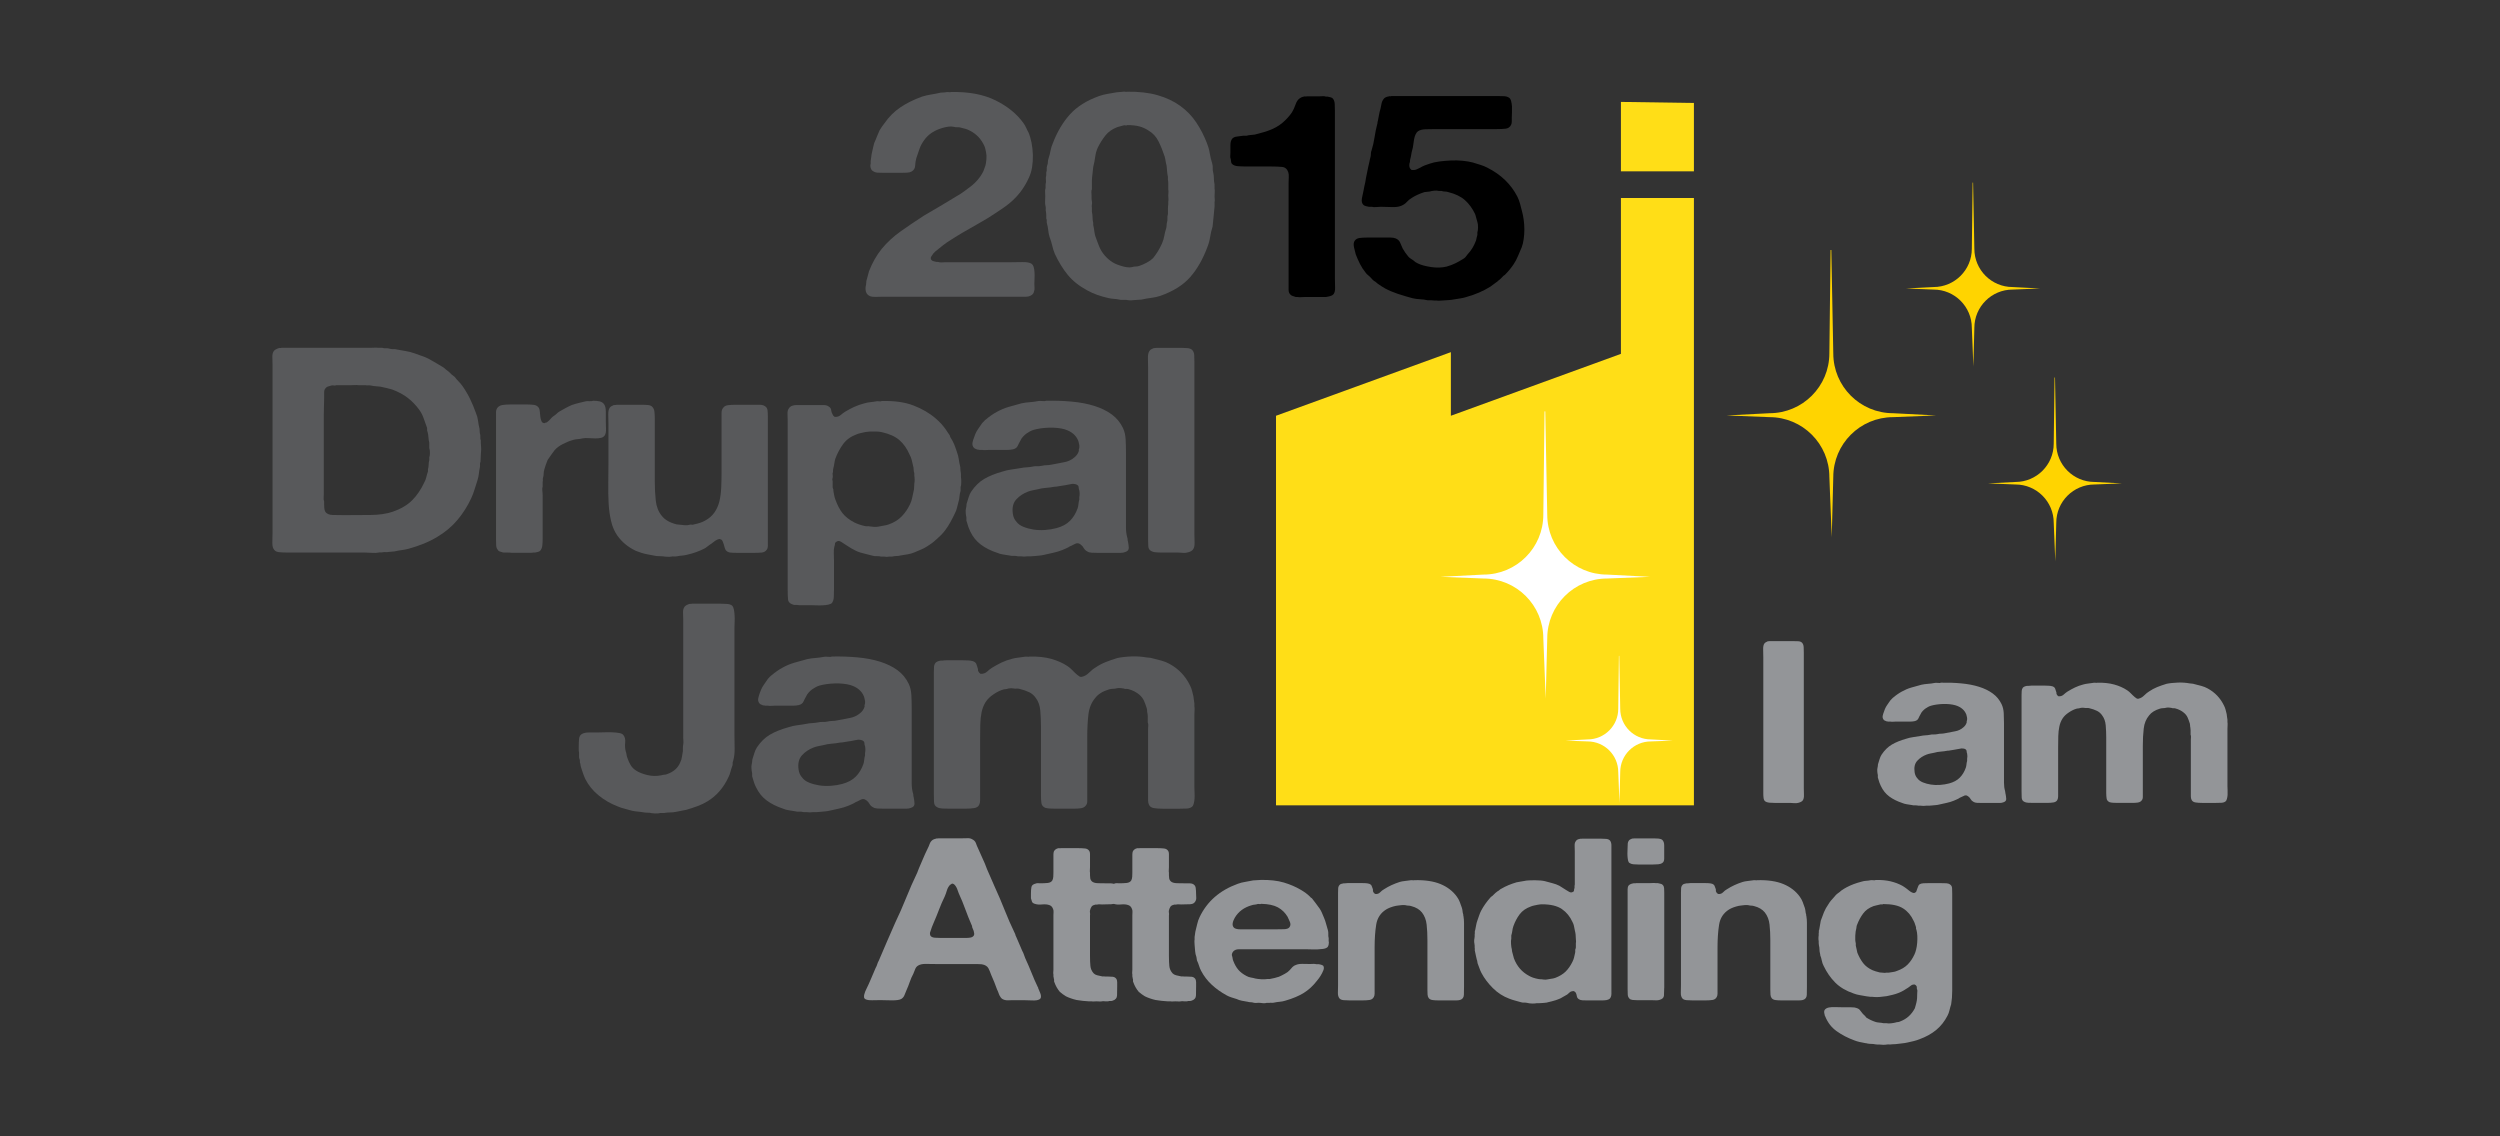 <?xml version="1.0" encoding="utf-8"?>
<!-- Generator: Adobe Illustrator 16.0.0, SVG Export Plug-In . SVG Version: 6.00 Build 0)  -->
<!DOCTYPE svg PUBLIC "-//W3C//DTD SVG 1.1//EN" "http://www.w3.org/Graphics/SVG/1.1/DTD/svg11.dtd">
<svg version="1.1" id="Layer_1" xmlns="http://www.w3.org/2000/svg" xmlns:xlink="http://www.w3.org/1999/xlink" x="0px" y="0px"
	 width="220px" height="100px" viewBox="0 0 220 100" enable-background="new 0 0 220 100" xml:space="preserve">
<rect x="0" y="0" width="220" height="100" fill="#333333" stroke="none"/>
<g>
	<g>
		<path fill="#58595B" d="M83.691,8.098c1.552-0.033,2.856,0.211,3.914,0.734c1.057,0.523,1.876,1.189,2.458,1.999
			c0.097,0.135,0.175,0.27,0.233,0.405c0.058,0.135,0.126,0.27,0.204,0.405c0.117,0.27,0.208,0.578,0.276,0.923
			c0.068,0.346,0.106,0.705,0.117,1.076c0.009,0.371-0.015,0.733-0.073,1.088c-0.059,0.354-0.156,0.667-0.291,0.936
			c-0.194,0.439-0.447,0.86-0.757,1.265c-0.388,0.489-0.834,0.911-1.338,1.265s-1.028,0.7-1.571,1.038
			c-0.155,0.084-0.315,0.177-0.48,0.278s-0.325,0.194-0.48,0.278c-0.427,0.236-0.839,0.472-1.237,0.708
			c-0.398,0.237-0.791,0.481-1.178,0.734c-0.136,0.084-0.257,0.169-0.364,0.253c-0.107,0.085-0.218,0.169-0.335,0.253
			c-0.02,0.017-0.034,0.034-0.043,0.05c-0.01,0.017-0.034,0.034-0.073,0.051c-0.116,0.084-0.238,0.181-0.364,0.291
			c-0.126,0.11-0.228,0.232-0.306,0.367c-0.02,0.034-0.043,0.072-0.073,0.114c-0.029,0.042-0.034,0.105-0.014,0.19
			c0.039,0.084,0.106,0.144,0.204,0.177c0.097,0.034,0.193,0.059,0.291,0.076h0.146c0.097,0.034,0.208,0.047,0.334,0.038
			c0.126-0.008,0.237-0.013,0.334-0.013h1.31h4.423c0.271,0,0.601-0.004,0.989-0.013c0.388-0.008,0.659,0.038,0.814,0.139
			c0.097,0.067,0.165,0.169,0.204,0.304c0.039,0.135,0.062,0.291,0.073,0.468c0.009,0.177,0.009,0.354,0,0.531
			c-0.01,0.177-0.015,0.341-0.015,0.493c0,0.101,0.004,0.211,0.015,0.329c0.009,0.118-0.005,0.219-0.044,0.304
			c-0.02,0.168-0.116,0.295-0.291,0.379c-0.116,0.067-0.267,0.101-0.451,0.101c-0.185,0-0.364,0-0.539,0h-2.008h-7.827h-2.24
			c-0.175,0-0.364,0.004-0.567,0.013c-0.204,0.009-0.374-0.013-0.509-0.063c-0.194-0.084-0.315-0.219-0.364-0.405
			c-0.049-0.185-0.043-0.388,0.015-0.607c0-0.051,0.004-0.105,0.015-0.165c0.009-0.059,0.014-0.114,0.014-0.165
			c0.039-0.135,0.078-0.278,0.117-0.43c0.039-0.152,0.077-0.295,0.116-0.43c0.291-0.742,0.659-1.392,1.106-1.948
			c0.484-0.59,1.057-1.117,1.716-1.581c0.659-0.464,1.329-0.915,2.008-1.354c0.543-0.32,1.081-0.636,1.615-0.949
			c0.533-0.312,1.071-0.636,1.615-0.974c0.135-0.084,0.257-0.168,0.364-0.253c0.106-0.084,0.218-0.168,0.334-0.253
			c0.271-0.186,0.524-0.409,0.756-0.67c0.233-0.262,0.417-0.536,0.553-0.823c0.039-0.084,0.067-0.164,0.087-0.24
			c0.019-0.076,0.048-0.156,0.087-0.24c0.039-0.135,0.068-0.32,0.087-0.557c0.019-0.236,0.01-0.438-0.029-0.607
			c-0.02-0.084-0.039-0.177-0.058-0.278c-0.02-0.101-0.048-0.194-0.087-0.278c-0.272-0.607-0.689-1.054-1.251-1.341
			c-0.116-0.067-0.243-0.122-0.378-0.165c-0.136-0.042-0.281-0.08-0.436-0.114c-0.098-0.034-0.199-0.046-0.306-0.038
			c-0.107,0.009-0.218-0.004-0.334-0.038c-0.136-0.033-0.291-0.038-0.466-0.013c-0.175,0.025-0.32,0.055-0.437,0.089
			c-0.756,0.202-1.319,0.565-1.688,1.088c-0.175,0.236-0.311,0.485-0.407,0.747c-0.098,0.262-0.194,0.544-0.291,0.848
			c-0.059,0.219-0.092,0.442-0.102,0.67c-0.01,0.228-0.121,0.401-0.334,0.519c-0.097,0.051-0.229,0.08-0.393,0.088
			c-0.165,0.009-0.334,0.013-0.509,0.013h-1.484c-0.213,0-0.403-0.004-0.567-0.013c-0.165-0.008-0.305-0.054-0.422-0.139
			c-0.097-0.05-0.165-0.143-0.204-0.278c-0.039-0.135-0.039-0.261,0-0.379v-0.228c0.019-0.101,0.034-0.207,0.043-0.316
			c0.01-0.109,0.024-0.215,0.044-0.316c0.058-0.219,0.106-0.434,0.146-0.645c0.039-0.211,0.106-0.409,0.204-0.595
			c0.058-0.152,0.116-0.295,0.174-0.43c0.059-0.135,0.117-0.27,0.175-0.405c0.058-0.101,0.126-0.206,0.204-0.316
			c0.077-0.109,0.155-0.215,0.233-0.316c0.388-0.557,0.848-1.016,1.382-1.379c0.534-0.363,1.168-0.679,1.906-0.949
			c0.271-0.084,0.542-0.147,0.814-0.189c0.271-0.042,0.553-0.097,0.844-0.165c0.097,0,0.194-0.004,0.291-0.013
			c0.097-0.008,0.194-0.021,0.291-0.038c0.039,0,0.092,0.004,0.16,0.013C83.598,8.119,83.652,8.115,83.691,8.098z"/>
		<path fill="#58595B" d="M106.881,16.599c0.019,0.102,0.024,0.211,0.015,0.329c-0.01,0.118-0.015,0.236-0.015,0.354
			c0,0.085,0.005,0.169,0.015,0.253c0.01,0.084,0.004,0.168-0.015,0.253v0.379l-0.087,0.911c-0.02,0.135-0.034,0.274-0.043,0.417
			c-0.01,0.144-0.024,0.291-0.043,0.442c-0.098,0.304-0.17,0.612-0.218,0.924c-0.049,0.312-0.131,0.611-0.248,0.898
			c-0.388,1.046-0.887,1.919-1.499,2.619c-0.611,0.7-1.489,1.252-2.633,1.657c-0.252,0.084-0.519,0.143-0.8,0.177
			c-0.281,0.034-0.567,0.084-0.858,0.152c-0.136,0.017-0.262,0.025-0.378,0.025c-0.117,0-0.243,0.008-0.378,0.025
			c-0.058,0.017-0.155,0.021-0.291,0.013c-0.136-0.009-0.233-0.021-0.291-0.038h-0.291c-0.039,0-0.092,0-0.16,0
			s-0.122-0.009-0.16-0.025c-0.156-0.034-0.311-0.055-0.466-0.063c-0.155-0.009-0.311-0.03-0.465-0.063
			c-0.369-0.084-0.708-0.181-1.019-0.291c-0.311-0.109-0.602-0.24-0.873-0.392c-0.718-0.388-1.291-0.843-1.717-1.366
			c-0.427-0.522-0.805-1.139-1.135-1.847c-0.098-0.236-0.175-0.48-0.233-0.734c-0.058-0.253-0.136-0.506-0.233-0.759
			c-0.058-0.186-0.097-0.379-0.116-0.582c-0.02-0.202-0.058-0.405-0.117-0.607c-0.02-0.084-0.024-0.16-0.014-0.228
			c0.009-0.067-0.005-0.135-0.044-0.202c0-0.102,0-0.203,0-0.304c0-0.102-0.01-0.203-0.029-0.304
			c-0.02-0.084-0.025-0.16-0.015-0.228c0.009-0.067,0.004-0.144-0.015-0.228c-0.039-0.135-0.054-0.287-0.043-0.456
			c0.009-0.168,0.014-0.32,0.014-0.455c0-0.118-0.005-0.241-0.014-0.367c-0.01-0.126,0.004-0.24,0.043-0.341v-0.329
			c0.039-0.135,0.048-0.266,0.029-0.392c-0.02-0.126-0.01-0.257,0.029-0.392v-0.253c0.039-0.102,0.053-0.203,0.044-0.304
			c-0.01-0.102,0.004-0.211,0.043-0.329c0.039-0.084,0.058-0.181,0.058-0.291c0-0.109,0.019-0.215,0.058-0.316
			c0.078-0.236,0.136-0.463,0.175-0.683c0.039-0.219,0.106-0.438,0.204-0.658c0.388-1.012,0.892-1.86,1.513-2.543
			s1.474-1.218,2.561-1.606c0.233-0.084,0.48-0.147,0.742-0.19c0.262-0.042,0.528-0.088,0.8-0.139
			c0.097-0.017,0.194-0.025,0.291-0.025s0.194-0.008,0.291-0.025c0.039-0.017,0.092-0.017,0.16,0c0.067,0.017,0.121,0.017,0.16,0
			c1.028-0.017,1.925,0.084,2.692,0.303c0.766,0.22,1.43,0.532,1.993,0.937c0.562,0.405,1.033,0.89,1.411,1.455
			s0.693,1.177,0.946,1.834c0.116,0.287,0.199,0.582,0.247,0.886c0.048,0.304,0.121,0.607,0.218,0.911
			c0.039,0.135,0.053,0.266,0.043,0.392c-0.01,0.126,0.005,0.257,0.044,0.393c0.039,0.168,0.058,0.341,0.058,0.519
			c0,0.178,0.019,0.35,0.058,0.519L106.881,16.599L106.881,16.599z M102.807,17.738c0.02-0.084,0.024-0.173,0.015-0.266
			c-0.01-0.092-0.015-0.181-0.015-0.266c0-0.084,0.005-0.173,0.015-0.266c0.01-0.093,0.005-0.18-0.015-0.264v-0.203
			c0-0.118,0-0.231,0-0.341c0-0.11-0.01-0.215-0.029-0.316v-0.253c-0.039-0.168-0.063-0.333-0.073-0.494
			c-0.01-0.16-0.024-0.324-0.044-0.493c-0.039-0.135-0.068-0.27-0.087-0.405c-0.02-0.135-0.049-0.27-0.087-0.405
			c-0.156-0.472-0.334-0.915-0.539-1.329c-0.204-0.413-0.509-0.738-0.917-0.974c-0.232-0.152-0.49-0.266-0.771-0.341
			c-0.281-0.076-0.636-0.114-1.062-0.114c-0.039,0.034-0.092,0.042-0.16,0.025s-0.121-0.017-0.16,0
			c-0.098,0.034-0.189,0.06-0.277,0.076c-0.087,0.017-0.179,0.042-0.276,0.076c-0.446,0.169-0.795,0.414-1.047,0.734
			c-0.252,0.321-0.476,0.675-0.669,1.062c-0.116,0.253-0.194,0.527-0.232,0.822c-0.039,0.295-0.098,0.595-0.175,0.898
			c-0.02,0.135-0.034,0.27-0.043,0.405c-0.01,0.135-0.024,0.27-0.044,0.405c-0.02,0.135-0.029,0.278-0.029,0.43
			c0,0.152,0,0.295,0,0.43v0.278c-0.039,0.084-0.054,0.177-0.044,0.278c0.01,0.101,0.015,0.194,0.015,0.278s0,0.169,0,0.253
			s0.01,0.169,0.029,0.253c0.019,0.085,0.019,0.182,0,0.291c-0.02,0.11-0.02,0.207,0,0.291v0.354
			c0.039,0.152,0.058,0.312,0.058,0.48c0,0.169,0.019,0.329,0.058,0.481v0.202c0.039,0.152,0.068,0.308,0.087,0.468
			c0.019,0.161,0.048,0.316,0.087,0.468c0.116,0.337,0.232,0.649,0.349,0.936c0.116,0.287,0.281,0.557,0.495,0.81
			c0.213,0.236,0.432,0.426,0.655,0.569c0.223,0.144,0.519,0.266,0.887,0.367c0.097,0.034,0.233,0.063,0.407,0.089
			c0.175,0.025,0.33,0.021,0.466-0.013c0.097-0.034,0.199-0.051,0.306-0.051c0.106,0,0.208-0.017,0.305-0.05
			c0.213-0.067,0.437-0.165,0.669-0.291s0.417-0.257,0.553-0.393c0.175-0.219,0.32-0.426,0.437-0.62
			c0.117-0.194,0.233-0.417,0.349-0.67c0.097-0.219,0.165-0.443,0.204-0.67c0.039-0.228,0.097-0.459,0.175-0.696
			c0.019-0.084,0.029-0.165,0.029-0.241c0-0.076,0.01-0.156,0.029-0.24c0.039-0.118,0.053-0.24,0.043-0.367
			c-0.01-0.127,0.005-0.249,0.044-0.367c0-0.135,0-0.278,0-0.43c0-0.152,0.009-0.295,0.029-0.43V17.738L102.807,17.738z"/>
		<path d="M114.998,8.478h1.105c0.097,0,0.194-0.004,0.291-0.013c0.097-0.008,0.194,0.004,0.291,0.038h0.146
			c0.098,0.017,0.189,0.038,0.276,0.063c0.087,0.025,0.15,0.063,0.189,0.114c0.097,0.118,0.149,0.274,0.159,0.468
			c0.011,0.194,0.016,0.401,0.016,0.62v2.353v9.235v3.213c0,0.22,0.005,0.46,0.015,0.721c0.01,0.262-0.034,0.46-0.131,0.595
			c-0.078,0.084-0.17,0.139-0.276,0.165c-0.106,0.025-0.237,0.055-0.393,0.088h-0.729h-1.164c-0.097,0-0.198,0.004-0.306,0.013
			c-0.106,0.008-0.208,0.004-0.306-0.013h-0.146c-0.097-0.034-0.188-0.063-0.275-0.088s-0.16-0.072-0.219-0.139
			c-0.097-0.102-0.146-0.236-0.146-0.405s0-0.346,0-0.532v-1.897v-5.389v-1.62c0-0.135,0.005-0.291,0.015-0.468
			c0.011-0.177-0.005-0.325-0.043-0.443c-0.097-0.287-0.282-0.443-0.553-0.468c-0.272-0.025-0.602-0.038-0.989-0.038h-2.095
			c-0.272,0-0.534-0.008-0.786-0.025c-0.252-0.017-0.437-0.093-0.553-0.228c-0.039-0.067-0.058-0.13-0.058-0.189
			c0-0.059-0.01-0.131-0.029-0.215c-0.039-0.084-0.054-0.173-0.043-0.266c0.009-0.092,0.014-0.181,0.014-0.266
			c0-0.219,0-0.447,0-0.683c0-0.236,0.048-0.421,0.146-0.557c0.097-0.118,0.237-0.186,0.422-0.203
			c0.184-0.017,0.374-0.042,0.567-0.076h0.291c0.117-0.034,0.237-0.055,0.364-0.063c0.126-0.008,0.248-0.021,0.364-0.038
			c0.232-0.067,0.451-0.126,0.654-0.177c0.204-0.051,0.412-0.118,0.625-0.203c0.446-0.168,0.829-0.388,1.149-0.658
			s0.597-0.573,0.829-0.911c0.117-0.185,0.223-0.417,0.32-0.696c0.097-0.278,0.232-0.468,0.406-0.569
			c0.098-0.067,0.204-0.11,0.32-0.127c0.039-0.017,0.082-0.021,0.131-0.012C114.916,8.499,114.959,8.494,114.998,8.478z"/>
		<path d="M122.447,8.452h7.507h1.805c0.213,0,0.411,0.004,0.595,0.013c0.185,0.009,0.336,0.055,0.451,0.139
			c0.078,0.05,0.136,0.148,0.174,0.291c0.039,0.144,0.062,0.299,0.074,0.468c0.008,0.169,0.008,0.342,0,0.519
			c-0.012,0.177-0.016,0.333-0.016,0.468c0,0.118,0,0.232,0,0.342c0,0.11-0.02,0.207-0.059,0.291
			c-0.098,0.202-0.258,0.316-0.48,0.341s-0.5,0.038-0.829,0.038h-2.24h-3.144c-0.271,0-0.548,0.004-0.829,0.013
			c-0.28,0.009-0.5,0.063-0.654,0.165c-0.098,0.067-0.175,0.164-0.232,0.291c-0.059,0.126-0.102,0.27-0.131,0.43
			c-0.029,0.161-0.053,0.325-0.073,0.494c-0.02,0.169-0.048,0.312-0.087,0.43c-0.039,0.135-0.068,0.27-0.087,0.405
			c-0.02,0.135-0.049,0.27-0.087,0.405c-0.021,0.051-0.029,0.135-0.029,0.253c-0.04,0.085-0.059,0.182-0.059,0.291
			c0,0.11,0.019,0.199,0.059,0.266c0.02,0.034,0.039,0.06,0.059,0.076c0.019,0.017,0.048,0.042,0.087,0.076
			c0.174,0.017,0.319,0,0.436-0.05c0.117-0.051,0.224-0.102,0.32-0.152c0.135-0.084,0.271-0.152,0.407-0.203
			c0.136-0.051,0.28-0.101,0.437-0.152c0.233-0.084,0.509-0.147,0.829-0.189s0.66-0.072,1.019-0.089
			c0.359-0.017,0.708-0.008,1.048,0.025c0.339,0.034,0.635,0.084,0.888,0.152c0.213,0.067,0.432,0.135,0.655,0.202
			c0.223,0.068,0.431,0.152,0.625,0.253c1.202,0.607,2.085,1.459,2.646,2.555c0.098,0.203,0.175,0.409,0.233,0.62
			c0.058,0.211,0.115,0.435,0.174,0.67c0.059,0.203,0.105,0.447,0.146,0.734c0.039,0.287,0.06,0.574,0.06,0.86
			c0,0.286-0.021,0.569-0.06,0.848c-0.039,0.279-0.097,0.519-0.174,0.721c-0.116,0.27-0.229,0.532-0.335,0.785
			c-0.105,0.253-0.237,0.498-0.393,0.733c-0.116,0.169-0.237,0.329-0.364,0.481s-0.257,0.295-0.394,0.43
			c-0.02,0.017-0.039,0.03-0.058,0.038c-0.021,0.009-0.039,0.021-0.058,0.038c-0.078,0.085-0.156,0.165-0.233,0.241
			c-0.078,0.076-0.165,0.148-0.262,0.215c-0.021,0.017-0.034,0.034-0.044,0.051c-0.01,0.017-0.034,0.034-0.073,0.05
			c-0.097,0.068-0.188,0.135-0.276,0.203c-0.087,0.067-0.179,0.135-0.275,0.203c-0.621,0.388-1.329,0.691-2.124,0.911
			c-0.155,0.051-0.32,0.088-0.495,0.114c-0.175,0.026-0.359,0.055-0.553,0.089c-0.156,0.033-0.32,0.054-0.495,0.063
			c-0.175,0.008-0.369,0.021-0.582,0.038c-0.078,0-0.156,0.004-0.233,0.013c-0.078,0.008-0.154,0.004-0.232-0.013h-0.204
			c-0.098-0.017-0.199-0.025-0.306-0.025s-0.209,0-0.306,0c-0.214-0.051-0.432-0.08-0.655-0.088
			c-0.223-0.009-0.44-0.038-0.654-0.089c-0.446-0.118-0.873-0.244-1.28-0.379c-0.407-0.135-0.786-0.295-1.135-0.481
			c-0.116-0.067-0.229-0.135-0.334-0.202c-0.107-0.067-0.219-0.143-0.334-0.228l-0.175-0.152c-0.098-0.051-0.181-0.11-0.247-0.177
			c-0.068-0.067-0.132-0.135-0.189-0.203c-0.078-0.084-0.155-0.156-0.233-0.215c-0.077-0.059-0.146-0.13-0.203-0.215
			c-0.194-0.236-0.359-0.489-0.495-0.759c-0.137-0.27-0.263-0.557-0.378-0.86c-0.04-0.135-0.087-0.333-0.146-0.595
			c-0.059-0.261-0.039-0.459,0.058-0.594c0.098-0.135,0.237-0.215,0.423-0.241c0.184-0.025,0.401-0.038,0.654-0.038h1.571
			c0.174,0,0.344,0,0.509,0s0.315,0.025,0.451,0.076c0.194,0.084,0.325,0.211,0.393,0.379c0.067,0.169,0.141,0.338,0.219,0.506
			c0.077,0.135,0.154,0.257,0.231,0.367c0.078,0.11,0.165,0.224,0.263,0.342c0.058,0.067,0.126,0.126,0.203,0.177
			c0.077,0.051,0.155,0.102,0.232,0.152c0.117,0.118,0.252,0.211,0.408,0.278c0.271,0.135,0.655,0.24,1.148,0.316
			c0.495,0.076,0.955,0.063,1.383-0.038c0.291-0.084,0.548-0.181,0.771-0.291c0.223-0.109,0.441-0.231,0.655-0.367
			c0.097-0.051,0.175-0.109,0.232-0.177c0.059-0.067,0.116-0.143,0.175-0.228c0.175-0.186,0.319-0.375,0.437-0.569
			s0.223-0.417,0.32-0.67c0.039-0.203,0.077-0.363,0.116-0.481v-0.228c0.038-0.101,0.058-0.253,0.058-0.456
			c0-0.202-0.021-0.354-0.058-0.456c-0.039-0.118-0.073-0.24-0.103-0.367c-0.029-0.126-0.062-0.24-0.102-0.342
			c-0.233-0.489-0.529-0.894-0.888-1.214c-0.358-0.32-0.849-0.557-1.47-0.708c-0.097-0.034-0.194-0.05-0.291-0.05
			s-0.194-0.017-0.291-0.051h-0.231c-0.117-0.034-0.258-0.042-0.423-0.025s-0.296,0.042-0.393,0.076
			c-0.097,0.017-0.18,0.025-0.247,0.025c-0.068,0-0.141,0.009-0.218,0.025c-0.214,0.068-0.413,0.144-0.598,0.228
			s-0.354,0.177-0.509,0.278c-0.174,0.101-0.325,0.224-0.451,0.367c-0.126,0.144-0.296,0.257-0.509,0.341
			c-0.214,0.085-0.49,0.119-0.83,0.102c-0.339-0.017-0.654-0.025-0.944-0.025c-0.137,0-0.277,0.009-0.422,0.025
			c-0.146,0.017-0.268,0.009-0.363-0.025h-0.262c-0.214-0.034-0.359-0.076-0.438-0.126c-0.174-0.135-0.232-0.346-0.174-0.633
			c0.058-0.236,0.105-0.468,0.146-0.696c0.039-0.228,0.087-0.459,0.146-0.696c0.019-0.067,0.029-0.126,0.029-0.177
			s0.01-0.11,0.028-0.177c0.039-0.168,0.073-0.337,0.103-0.506c0.028-0.168,0.062-0.337,0.102-0.506
			c0.039-0.135,0.073-0.282,0.103-0.443c0.028-0.16,0.062-0.308,0.102-0.442c0.019-0.084,0.029-0.177,0.029-0.278
			c0-0.102,0.019-0.194,0.058-0.278c0.116-0.371,0.204-0.755,0.262-1.151c0.059-0.396,0.137-0.78,0.233-1.151
			c0.019-0.051,0.029-0.101,0.029-0.152s0.009-0.092,0.028-0.126c0.039-0.186,0.073-0.367,0.103-0.544
			c0.029-0.177,0.073-0.358,0.131-0.544c0.039-0.186,0.073-0.35,0.102-0.494c0.029-0.143,0.103-0.282,0.219-0.417
			c0.078-0.084,0.213-0.143,0.407-0.177c0.039-0.017,0.077-0.021,0.116-0.013C122.369,8.474,122.408,8.47,122.447,8.452z"/>
		<path fill="#58595B" d="M42.314,39.036c0,0.051,0.005,0.118,0.015,0.202c0.01,0.085,0.015,0.177,0.015,0.278
			c0,0.102-0.005,0.194-0.015,0.278c-0.01,0.085-0.015,0.144-0.015,0.177c0,0.118-0.005,0.232-0.014,0.342
			c-0.01,0.11-0.015,0.215-0.015,0.316c-0.039,0.085-0.054,0.169-0.044,0.253c0.01,0.084,0.005,0.168-0.014,0.253
			c-0.039,0.186-0.068,0.371-0.087,0.557c-0.02,0.186-0.058,0.371-0.117,0.557c-0.097,0.287-0.185,0.561-0.262,0.822
			c-0.078,0.262-0.174,0.519-0.291,0.771c-0.33,0.708-0.737,1.35-1.222,1.923c-0.485,0.574-1.067,1.062-1.746,1.467
			c-0.388,0.236-0.791,0.439-1.208,0.607c-0.417,0.169-0.869,0.32-1.353,0.456c-0.194,0.05-0.393,0.088-0.597,0.114
			s-0.412,0.063-0.625,0.114c-0.097,0.017-0.189,0.025-0.276,0.025c-0.087,0-0.18,0.009-0.276,0.025
			c-0.078,0.017-0.156,0.021-0.233,0.012c-0.078-0.008-0.165-0.004-0.262,0.013c-0.039,0.017-0.098,0.021-0.175,0.013
			c-0.078-0.008-0.136-0.004-0.174,0.013c-0.156,0.034-0.349,0.042-0.582,0.025c-0.233-0.017-0.437-0.025-0.611-0.025h-6.779
			c-0.33,0-0.607-0.013-0.83-0.038c-0.223-0.025-0.383-0.139-0.48-0.341c-0.058-0.135-0.083-0.342-0.073-0.62
			c0.01-0.278,0.015-0.51,0.015-0.696V32.078c0-0.203-0.005-0.417-0.015-0.646c-0.01-0.228,0.034-0.409,0.131-0.544
			c0.077-0.101,0.223-0.185,0.437-0.253c0.039-0.017,0.077-0.021,0.116-0.013c0.039,0.009,0.078,0.004,0.117-0.013h7.827
			c0.116,0,0.237-0.004,0.364-0.013c0.126-0.008,0.237-0.004,0.334,0.013h0.349c0.097,0.034,0.204,0.047,0.32,0.038
			c0.116-0.008,0.223,0.004,0.32,0.038c0.117,0.034,0.228,0.046,0.334,0.038s0.218,0.004,0.335,0.038
			c0.271,0.051,0.533,0.097,0.786,0.139c0.252,0.042,0.495,0.105,0.728,0.19c0.213,0.084,0.426,0.161,0.64,0.228
			c0.213,0.068,0.417,0.152,0.611,0.253c0.485,0.27,0.931,0.532,1.338,0.785l0.175,0.152c0.193,0.135,0.368,0.287,0.523,0.455
			l0.262,0.203c0.097,0.135,0.208,0.266,0.334,0.392s0.237,0.257,0.334,0.392c0.252,0.354,0.475,0.73,0.669,1.126
			c0.194,0.396,0.368,0.814,0.524,1.252c0.097,0.22,0.16,0.447,0.189,0.683c0.029,0.237,0.073,0.473,0.131,0.708
			c0,0.085,0.004,0.156,0.015,0.215c0.009,0.059,0.015,0.123,0.015,0.189c0.039,0.102,0.053,0.211,0.043,0.329
			c-0.01,0.118,0.004,0.219,0.043,0.304v0.28H42.314z M37.776,40.25c0.039-0.084,0.058-0.219,0.058-0.405s-0.02-0.32-0.058-0.405
			v-0.481c-0.039-0.151-0.063-0.312-0.073-0.48s-0.034-0.32-0.073-0.456c-0.039-0.084-0.054-0.165-0.043-0.24
			c0.009-0.076-0.005-0.156-0.044-0.24c-0.097-0.27-0.189-0.527-0.276-0.772c-0.087-0.244-0.208-0.476-0.364-0.696
			c-0.291-0.405-0.625-0.755-1.004-1.05c-0.378-0.295-0.839-0.544-1.382-0.747c-0.175-0.051-0.349-0.097-0.524-0.139
			c-0.174-0.042-0.349-0.08-0.523-0.114c-0.156-0.017-0.296-0.029-0.422-0.038c-0.126-0.008-0.267-0.029-0.422-0.063
			c-0.078-0.017-0.155-0.021-0.232-0.013c-0.078,0.008-0.146,0.004-0.204-0.013h-0.64c-0.098-0.017-0.204-0.021-0.32-0.013
			c-0.116,0.009-0.233,0.013-0.349,0.013h-1.31c-0.039,0.034-0.102,0.042-0.189,0.025c-0.087-0.017-0.16-0.017-0.218,0
			c-0.097,0.034-0.194,0.063-0.291,0.088c-0.097,0.025-0.174,0.08-0.233,0.165c-0.078,0.084-0.116,0.202-0.116,0.354
			s0,0.321,0,0.506c0,0.219-0.005,0.447-0.015,0.683c-0.01,0.236-0.015,0.472-0.015,0.708v7.059c0,0.101-0.005,0.211-0.014,0.329
			c-0.01,0.118,0.004,0.219,0.043,0.303v0.253c0,0.118,0.004,0.232,0.015,0.341c0.009,0.11,0.034,0.207,0.073,0.291
			c0.116,0.203,0.339,0.308,0.669,0.316c0.33,0.009,0.669,0.013,1.019,0.013c0.757,0,1.522-0.004,2.299-0.013
			c0.775-0.008,1.435-0.105,1.979-0.291c0.717-0.253,1.285-0.59,1.702-1.012c0.417-0.421,0.771-0.944,1.062-1.569
			c0.078-0.135,0.136-0.287,0.175-0.455s0.087-0.337,0.146-0.506v-0.202c0.039-0.118,0.058-0.245,0.058-0.379
			c0-0.135,0.019-0.27,0.058-0.405v-0.25H37.776z"/>
		<path fill="#58595B" d="M52.179,35.266c0.213,0,0.402,0.017,0.567,0.051c0.165,0.034,0.295,0.11,0.393,0.228
			c0.116,0.135,0.174,0.367,0.174,0.696s0,0.62,0,0.873c0,0.186,0.005,0.396,0.015,0.632s-0.024,0.422-0.102,0.557
			c-0.078,0.118-0.189,0.194-0.335,0.228c-0.146,0.034-0.311,0.05-0.495,0.05c-0.185,0-0.378-0.008-0.582-0.025
			c-0.204-0.017-0.393-0.008-0.567,0.025c-0.136,0.034-0.272,0.055-0.407,0.063c-0.136,0.009-0.262,0.029-0.378,0.063
			c-0.311,0.085-0.621,0.207-0.931,0.367c-0.311,0.16-0.553,0.341-0.727,0.544c-0.098,0.135-0.199,0.274-0.306,0.417
			c-0.107,0.144-0.208,0.291-0.306,0.443c-0.058,0.135-0.112,0.274-0.16,0.417s-0.092,0.283-0.131,0.417
			c-0.039,0.118-0.058,0.24-0.058,0.367s-0.02,0.249-0.058,0.367c-0.02,0.068-0.024,0.131-0.015,0.19
			c0.009,0.059,0.004,0.114-0.015,0.165v0.405c-0.039,0.118-0.048,0.249-0.029,0.392c0.019,0.144,0.029,0.283,0.029,0.417v1.619
			v2.151c0,0.219-0.01,0.422-0.029,0.607c-0.02,0.186-0.078,0.337-0.175,0.455c-0.039,0.051-0.102,0.089-0.189,0.114
			s-0.18,0.046-0.276,0.063h-0.146c-0.097,0.017-0.204,0.025-0.32,0.025s-0.223,0-0.32,0h-1.251
			c-0.116-0.017-0.238-0.025-0.364-0.025s-0.257,0-0.393,0c-0.097-0.034-0.194-0.063-0.291-0.088
			c-0.097-0.025-0.165-0.08-0.204-0.165c-0.078-0.084-0.122-0.207-0.131-0.367c-0.01-0.16-0.015-0.325-0.015-0.494v-1.719v-7.135
			v-1.873c0-0.168,0-0.333,0-0.493c0-0.16,0.039-0.291,0.116-0.393c0.097-0.135,0.243-0.219,0.437-0.253
			c0.194-0.034,0.427-0.05,0.698-0.05h1.484c0.232,0,0.436,0.013,0.611,0.038c0.174,0.025,0.31,0.106,0.407,0.241
			c0.058,0.084,0.092,0.202,0.102,0.354c0.009,0.152,0.024,0.3,0.043,0.443c0.019,0.144,0.053,0.274,0.102,0.392
			c0.048,0.118,0.14,0.177,0.276,0.177c0.039-0.034,0.077-0.051,0.116-0.051s0.078-0.017,0.117-0.05
			c0.116-0.084,0.218-0.181,0.305-0.291c0.087-0.11,0.199-0.207,0.335-0.291c0.077-0.051,0.146-0.105,0.204-0.165
			c0.058-0.06,0.126-0.114,0.204-0.165c0.174-0.101,0.354-0.202,0.538-0.304c0.184-0.101,0.374-0.194,0.567-0.278
			c0.194-0.067,0.393-0.126,0.597-0.177c0.204-0.05,0.412-0.101,0.625-0.151c0.058-0.017,0.17-0.021,0.335-0.013
			C52.038,35.312,52.14,35.3,52.179,35.266z"/>
		<path fill="#58595B" d="M54.273,35.62h2.183c0.213,0,0.407,0.009,0.582,0.025c0.175,0.017,0.301,0.076,0.378,0.177
			c0.097,0.101,0.155,0.24,0.175,0.417c0.019,0.177,0.029,0.358,0.029,0.544v1.771v3.77c0,0.607,0.029,1.181,0.087,1.721
			c0.058,0.54,0.233,0.987,0.524,1.341c0.271,0.354,0.708,0.607,1.309,0.759c0.097,0.017,0.179,0.025,0.248,0.025
			c0.068,0,0.15,0.009,0.247,0.025c0.097,0.016,0.204,0.025,0.32,0.025c0.116,0,0.204-0.008,0.262-0.025
			c0.097-0.034,0.179-0.042,0.248-0.025c0.068,0.017,0.14,0.009,0.218-0.025c0.407-0.084,0.727-0.194,0.96-0.329
			c0.349-0.185,0.625-0.426,0.83-0.721c0.204-0.295,0.349-0.624,0.436-0.986c0.087-0.363,0.141-0.768,0.16-1.215
			c0.019-0.447,0.029-0.915,0.029-1.404v-3.062v-1.645c0-0.152,0-0.308,0-0.468c0-0.16,0.039-0.291,0.116-0.392
			c0.097-0.152,0.242-0.24,0.437-0.266c0.194-0.025,0.426-0.038,0.698-0.038h1.542c0.193,0,0.378,0,0.553,0
			c0.174,0,0.32,0.034,0.437,0.102c0.155,0.084,0.242,0.211,0.262,0.379c0.019,0.169,0.029,0.363,0.029,0.582v1.923v7.11v1.796
			c0,0.169,0,0.338,0,0.506s-0.039,0.295-0.117,0.379c-0.097,0.135-0.243,0.211-0.437,0.228c-0.194,0.017-0.397,0.025-0.611,0.025
			h-1.571c-0.214,0-0.403-0.008-0.567-0.025c-0.165-0.017-0.296-0.084-0.393-0.202c-0.039-0.051-0.072-0.126-0.102-0.228
			c-0.029-0.101-0.058-0.202-0.087-0.304c-0.029-0.101-0.063-0.193-0.102-0.278c-0.04-0.084-0.098-0.135-0.175-0.151
			c-0.039-0.034-0.087-0.042-0.146-0.025c-0.058,0.017-0.107,0.034-0.146,0.05c-0.136,0.068-0.252,0.144-0.349,0.228
			c-0.097,0.084-0.204,0.16-0.32,0.228c-0.078,0.051-0.15,0.105-0.218,0.165c-0.068,0.059-0.151,0.114-0.248,0.165
			c-0.446,0.236-0.97,0.421-1.571,0.557c-0.136,0.034-0.272,0.054-0.407,0.063c-0.136,0.008-0.282,0.029-0.437,0.063
			c-0.078,0.017-0.16,0.021-0.248,0.013c-0.087-0.009-0.17-0.004-0.247,0.013c-0.058,0.017-0.18,0.021-0.364,0.013
			c-0.185-0.009-0.306-0.021-0.364-0.038c-0.097,0-0.194-0.004-0.291-0.013c-0.097-0.009-0.194-0.013-0.291-0.013
			c-0.232-0.051-0.456-0.093-0.669-0.126c-0.214-0.034-0.427-0.084-0.64-0.152c-0.098-0.034-0.18-0.063-0.248-0.088
			c-0.068-0.025-0.15-0.055-0.247-0.089c-0.679-0.32-1.222-0.767-1.63-1.341c-0.252-0.354-0.436-0.78-0.553-1.278
			c-0.116-0.498-0.189-1.029-0.218-1.594s-0.039-1.146-0.029-1.746c0.009-0.599,0.015-1.193,0.015-1.784v-3.441
			c0-0.219-0.005-0.476-0.015-0.771c-0.01-0.295,0.034-0.51,0.131-0.645c0.058-0.084,0.174-0.16,0.349-0.228
			C54.128,35.645,54.216,35.637,54.273,35.62z"/>
		<path fill="#58595B" d="M84.563,41.971c0.019,0.101,0.029,0.253,0.029,0.456c0,0.202-0.02,0.346-0.058,0.43v0.329
			c-0.058,0.186-0.092,0.363-0.102,0.531c-0.01,0.169-0.044,0.338-0.102,0.506c-0.039,0.152-0.078,0.308-0.116,0.468
			c-0.039,0.161-0.098,0.316-0.175,0.468c-0.136,0.287-0.272,0.553-0.407,0.797c-0.136,0.245-0.291,0.485-0.466,0.721
			c-0.116,0.152-0.238,0.291-0.363,0.417c-0.126,0.126-0.267,0.257-0.422,0.392l-0.204,0.177c-0.097,0.084-0.199,0.161-0.305,0.228
			c-0.107,0.068-0.209,0.135-0.306,0.203c-0.156,0.101-0.325,0.19-0.509,0.266c-0.185,0.076-0.374,0.156-0.567,0.24
			c-0.194,0.084-0.393,0.143-0.597,0.177c-0.204,0.034-0.412,0.067-0.625,0.101c-0.116,0.034-0.238,0.051-0.364,0.051
			s-0.257,0.017-0.393,0.051H78.25c-0.155,0.033-0.301,0.033-0.436,0h-0.291c-0.117-0.034-0.238-0.047-0.364-0.038
			c-0.126,0.008-0.248-0.004-0.364-0.038c-0.311-0.084-0.606-0.161-0.888-0.228c-0.281-0.067-0.538-0.168-0.771-0.304
			c-0.136-0.067-0.262-0.139-0.378-0.215c-0.117-0.076-0.243-0.156-0.378-0.241c-0.078-0.05-0.194-0.126-0.349-0.228
			c-0.156-0.101-0.291-0.109-0.408-0.025c-0.097,0.051-0.145,0.114-0.145,0.19c0,0.076-0.02,0.165-0.059,0.266
			c-0.039,0.169-0.054,0.363-0.043,0.582c0.009,0.219,0.015,0.421,0.015,0.607v2.581c0,0.22-0.005,0.435-0.015,0.646
			c-0.01,0.211-0.063,0.385-0.16,0.521c-0.058,0.065-0.165,0.117-0.32,0.151c-0.156,0.033-0.33,0.056-0.524,0.062
			c-0.194,0.009-0.388,0.009-0.582,0c-0.194-0.008-0.359-0.014-0.495-0.014h-0.786c-0.058,0-0.126,0-0.204,0
			s-0.146-0.008-0.204-0.023h-0.233c-0.33-0.086-0.504-0.25-0.523-0.493c-0.02-0.244-0.029-0.535-0.029-0.873V37.012
			c0-0.185-0.005-0.383-0.015-0.594c-0.01-0.211,0.034-0.375,0.131-0.494c0.078-0.118,0.184-0.194,0.32-0.228
			c0.097-0.034,0.218-0.051,0.364-0.051s0.286,0,0.422,0h1.396c0.194,0,0.378,0,0.553,0c0.175,0,0.32,0.042,0.437,0.126
			c0.136,0.085,0.208,0.19,0.218,0.316c0.01,0.126,0.053,0.257,0.131,0.392c0.019,0.051,0.044,0.089,0.073,0.114
			s0.063,0.055,0.102,0.089c0.213,0.017,0.388-0.034,0.524-0.152c0.135-0.118,0.271-0.219,0.407-0.304
			c0.252-0.152,0.514-0.291,0.786-0.417c0.271-0.126,0.572-0.231,0.902-0.316c0.155-0.05,0.325-0.084,0.509-0.101
			s0.364-0.042,0.538-0.076c0.078-0.017,0.16-0.017,0.248,0c0.088,0.017,0.16,0.008,0.218-0.025
			c1.105-0.034,2.042,0.097,2.808,0.392s1.421,0.679,1.964,1.151c0.097,0.084,0.184,0.165,0.262,0.24
			c0.078,0.075,0.155,0.156,0.233,0.24c0.135,0.152,0.257,0.304,0.364,0.456c0.106,0.152,0.208,0.304,0.306,0.456
			c0.039,0.034,0.062,0.076,0.073,0.126c0.009,0.05,0.033,0.11,0.073,0.177c0.116,0.168,0.223,0.371,0.32,0.607
			c0.039,0.101,0.077,0.207,0.116,0.316c0.039,0.11,0.078,0.224,0.117,0.341c0.077,0.203,0.131,0.414,0.16,0.633
			c0.029,0.219,0.073,0.447,0.131,0.683c0,0.084,0.004,0.177,0.014,0.278c0.01,0.101,0.024,0.203,0.044,0.304L84.563,41.971
			L84.563,41.971z M80.46,42.553c0.02-0.084,0.029-0.198,0.029-0.342c0-0.143-0.01-0.257-0.029-0.341v-0.228
			c-0.039-0.101-0.058-0.21-0.058-0.329c0-0.119-0.02-0.236-0.058-0.354c-0.039-0.168-0.078-0.333-0.116-0.493
			c-0.039-0.16-0.098-0.308-0.175-0.443c-0.233-0.54-0.534-0.97-0.902-1.291c-0.369-0.32-0.893-0.557-1.571-0.708
			c-0.156-0.034-0.325-0.05-0.509-0.05c-0.185,0-0.364,0-0.538,0c-0.078,0.017-0.146,0.025-0.204,0.025s-0.126,0.009-0.204,0.025
			c-0.136,0.034-0.267,0.063-0.393,0.089c-0.126,0.025-0.248,0.063-0.364,0.114c-0.505,0.186-0.897,0.472-1.179,0.86
			c-0.282,0.388-0.509,0.818-0.684,1.29c-0.039,0.135-0.068,0.274-0.087,0.417c-0.02,0.144-0.048,0.283-0.087,0.417
			c-0.02,0.068-0.029,0.177-0.029,0.329c-0.039,0.067-0.049,0.148-0.029,0.24c0.019,0.093,0.019,0.182,0,0.266
			c-0.039,0.102-0.039,0.194,0,0.278v0.304c0,0.084,0,0.161,0,0.228c0,0.067,0.019,0.135,0.059,0.202
			c0,0.118,0.009,0.211,0.029,0.278c0.019,0.101,0.039,0.203,0.058,0.304c0.019,0.101,0.048,0.202,0.087,0.304
			c0.175,0.489,0.383,0.89,0.625,1.202c0.243,0.312,0.586,0.586,1.033,0.822c0.271,0.135,0.591,0.245,0.96,0.329
			c0.078,0.017,0.146,0.021,0.204,0.013c0.059-0.008,0.126-0.004,0.204,0.013c0.077,0.017,0.193,0.029,0.349,0.038
			c0.155,0.009,0.281,0.004,0.378-0.012c0.155-0.034,0.315-0.063,0.48-0.089c0.165-0.025,0.324-0.063,0.48-0.114
			c0.465-0.168,0.844-0.405,1.135-0.708c0.291-0.303,0.533-0.658,0.728-1.062c0.097-0.203,0.165-0.413,0.204-0.633
			c0.039-0.219,0.087-0.447,0.146-0.683c0-0.084,0.004-0.168,0.015-0.253C80.456,42.722,80.46,42.638,80.46,42.553z"/>
		<path fill="#58595B" d="M99.258,47.639c0.039,0.186,0.062,0.372,0.073,0.557c0.009,0.186-0.092,0.312-0.306,0.38
			c-0.116,0.05-0.252,0.076-0.407,0.076c-0.156,0-0.311,0-0.466,0h-1.571c-0.174,0-0.344-0.004-0.509-0.013
			c-0.165-0.008-0.296-0.046-0.393-0.114c-0.136-0.067-0.238-0.165-0.306-0.291c-0.068-0.126-0.16-0.231-0.276-0.316
			c-0.039-0.034-0.087-0.063-0.146-0.088s-0.136-0.029-0.233-0.013c-0.097,0.034-0.189,0.076-0.276,0.126
			c-0.087,0.051-0.179,0.093-0.276,0.126c-0.097,0.068-0.204,0.126-0.32,0.177c-0.117,0.051-0.233,0.101-0.349,0.152
			c-0.252,0.101-0.514,0.181-0.786,0.24c-0.272,0.059-0.553,0.122-0.844,0.19c-0.136,0.034-0.267,0.054-0.393,0.063
			c-0.126,0.008-0.257,0.021-0.393,0.038c-0.059,0-0.117,0.004-0.175,0.013c-0.058,0.008-0.116,0.013-0.175,0.013h-0.32
			c-0.194,0.034-0.388,0.034-0.582,0h-0.262c-0.136-0.034-0.267-0.047-0.393-0.038c-0.126,0.008-0.247-0.004-0.364-0.038
			c-0.194-0.034-0.378-0.063-0.553-0.088c-0.174-0.025-0.339-0.072-0.495-0.139c-0.563-0.186-1.043-0.426-1.44-0.721
			s-0.713-0.687-0.945-1.176c-0.059-0.118-0.112-0.245-0.16-0.38c-0.049-0.135-0.092-0.278-0.131-0.43
			c-0.039-0.084-0.054-0.168-0.044-0.253c0.01-0.084,0.005-0.168-0.014-0.253c-0.02-0.051-0.034-0.156-0.044-0.316
			c-0.01-0.16-0.005-0.274,0.015-0.341c0.039-0.168,0.058-0.312,0.058-0.43c0.058-0.186,0.116-0.375,0.175-0.569
			c0.058-0.194,0.135-0.367,0.232-0.519c0.33-0.489,0.708-0.86,1.135-1.113c0.427-0.253,0.97-0.472,1.63-0.658
			c0.251-0.084,0.514-0.143,0.786-0.177c0.271-0.034,0.542-0.076,0.814-0.126c0.155-0.034,0.32-0.055,0.495-0.063
			c0.175-0.008,0.349-0.029,0.524-0.063c0.135-0.033,0.271-0.046,0.407-0.038c0.136,0.008,0.281-0.004,0.438-0.038
			c0.135-0.034,0.271-0.051,0.407-0.051s0.281-0.017,0.437-0.05c0.407-0.084,0.781-0.156,1.12-0.215
			c0.339-0.059,0.645-0.206,0.917-0.443c0.175-0.152,0.291-0.32,0.35-0.506c0.019-0.051,0.024-0.092,0.014-0.126
			c-0.01-0.034-0.005-0.067,0.015-0.101c0.019-0.034,0.029-0.084,0.029-0.152s0-0.118,0-0.152c-0.02-0.067-0.034-0.135-0.044-0.203
			c-0.01-0.067-0.024-0.126-0.043-0.177c-0.194-0.506-0.602-0.852-1.222-1.038c-0.174-0.051-0.383-0.088-0.625-0.114
			c-0.243-0.025-0.49-0.034-0.742-0.025c-0.252,0.009-0.495,0.03-0.727,0.063c-0.233,0.034-0.437,0.076-0.611,0.126
			c-0.116,0.034-0.228,0.08-0.334,0.139c-0.107,0.059-0.209,0.123-0.306,0.189c-0.097,0.068-0.199,0.161-0.306,0.278
			c-0.106,0.118-0.179,0.228-0.218,0.329c-0.098,0.169-0.18,0.329-0.248,0.48c-0.068,0.152-0.208,0.253-0.422,0.304
			c-0.156,0.034-0.32,0.051-0.495,0.051c-0.175,0-0.349,0-0.524,0h-1.105c-0.098,0-0.194,0.004-0.291,0.013
			c-0.097,0.009-0.185,0.004-0.262-0.013h-0.262c-0.039-0.017-0.087-0.025-0.146-0.025c-0.059,0-0.107-0.017-0.146-0.051
			c-0.155-0.033-0.262-0.143-0.32-0.329c-0.02-0.084-0.02-0.168,0-0.253c0.019-0.084,0.039-0.16,0.058-0.228
			c0.058-0.185,0.121-0.358,0.189-0.519c0.068-0.16,0.15-0.308,0.248-0.443c0.058-0.084,0.116-0.168,0.174-0.253
			c0.059-0.084,0.117-0.168,0.175-0.253c0.155-0.186,0.349-0.363,0.582-0.531c0.039-0.017,0.097-0.059,0.174-0.126
			c0.097-0.067,0.184-0.127,0.262-0.177c0.077-0.051,0.165-0.101,0.262-0.152c0.33-0.186,0.679-0.333,1.047-0.443
			c0.368-0.109,0.747-0.215,1.135-0.316c0.233-0.05,0.475-0.084,0.728-0.101c0.252-0.017,0.504-0.051,0.756-0.101
			c0.078-0.017,0.199-0.017,0.364,0c0.165,0.017,0.267,0.009,0.306-0.025c0.795-0.017,1.557,0.009,2.284,0.076
			c0.728,0.068,1.387,0.194,1.979,0.38c0.592,0.186,1.101,0.435,1.528,0.746c0.426,0.312,0.756,0.713,0.989,1.202
			c0.135,0.287,0.213,0.616,0.233,0.987c0.019,0.371,0.029,0.75,0.029,1.138v5.643c0,0.321,0,0.645,0,0.974s0.039,0.628,0.117,0.898
			c0.019,0.05,0.029,0.105,0.029,0.164C99.229,47.534,99.239,47.588,99.258,47.639z M94.98,43.742
			c0.019-0.084,0.029-0.181,0.029-0.291c0-0.109-0.01-0.206-0.029-0.291c-0.039-0.101-0.058-0.193-0.058-0.278
			c0-0.084-0.039-0.152-0.117-0.202c-0.097-0.067-0.243-0.101-0.437-0.101c-0.078,0.017-0.146,0.029-0.204,0.038
			s-0.126,0.021-0.204,0.038c-0.136,0.034-0.281,0.059-0.437,0.076c-0.155,0.017-0.311,0.042-0.465,0.076
			c-0.058,0.017-0.146,0.025-0.262,0.025c-0.252,0.05-0.504,0.084-0.756,0.101s-0.495,0.059-0.728,0.126
			c-0.155,0.034-0.301,0.063-0.437,0.088c-0.136,0.025-0.271,0.063-0.407,0.114c-0.407,0.152-0.752,0.379-1.033,0.683
			c-0.282,0.304-0.383,0.725-0.306,1.265c0.039,0.287,0.146,0.523,0.32,0.708c0.136,0.186,0.339,0.333,0.611,0.442
			c0.271,0.11,0.567,0.19,0.887,0.241c0.32,0.05,0.659,0.063,1.019,0.038c0.359-0.025,0.693-0.08,1.004-0.164
			c0.504-0.135,0.902-0.35,1.193-0.646c0.291-0.295,0.514-0.662,0.669-1.101c0.039-0.118,0.062-0.24,0.073-0.367
			c0.009-0.126,0.034-0.257,0.073-0.392v-0.226H94.98z"/>
		<path fill="#58595B" d="M101.818,30.61h2.124c0.194,0,0.378,0.009,0.553,0.025c0.175,0.017,0.31,0.068,0.408,0.152
			c0.116,0.118,0.179,0.274,0.189,0.468c0.009,0.194,0.015,0.392,0.015,0.594v2.252v9.083v3.871c0,0.203,0.004,0.435,0.014,0.696
			c0.01,0.262-0.034,0.46-0.131,0.595c-0.097,0.135-0.271,0.228-0.523,0.278c-0.117,0.034-0.248,0.042-0.393,0.025
			c-0.145-0.017-0.286-0.025-0.422-0.025h-1.396c-0.214,0-0.408-0.008-0.582-0.025c-0.175-0.017-0.32-0.067-0.437-0.152
			c-0.116-0.084-0.18-0.215-0.189-0.392c-0.01-0.177-0.015-0.358-0.015-0.544v-2.252v-9.488v-3.44c0-0.219-0.005-0.481-0.015-0.784
			c-0.01-0.304,0.034-0.523,0.131-0.658c0.039-0.067,0.092-0.118,0.16-0.152c0.068-0.033,0.141-0.067,0.218-0.101
			c0.039,0,0.087-0.004,0.146-0.013C101.73,30.615,101.779,30.61,101.818,30.61z"/>
		<path fill="#58595B" d="M60.908,53.123h2.473c0.213,0,0.417,0.01,0.611,0.025s0.339,0.066,0.437,0.15
			c0.078,0.086,0.131,0.207,0.16,0.367c0.029,0.16,0.048,0.333,0.058,0.52c0.01,0.186,0.01,0.371,0,0.557
			c-0.01,0.186-0.015,0.354-0.015,0.506v5.086v4.301c0,0.39,0.005,0.789,0.015,1.203c0.01,0.413-0.034,0.788-0.131,1.125
			c-0.039,0.086-0.054,0.164-0.043,0.24c0.009,0.076-0.005,0.156-0.044,0.24c-0.058,0.152-0.107,0.309-0.146,0.469
			s-0.097,0.316-0.174,0.469c-0.427,0.928-1.038,1.637-1.833,2.125c-0.272,0.168-0.568,0.312-0.888,0.43
			c-0.32,0.119-0.655,0.229-1.004,0.33c-0.155,0.033-0.306,0.062-0.451,0.088c-0.145,0.025-0.296,0.055-0.451,0.089
			c-0.156,0.032-0.325,0.051-0.509,0.051c-0.185,0-0.364,0.017-0.539,0.051h-0.32c-0.116,0.033-0.276,0.046-0.48,0.038
			c-0.204-0.009-0.364-0.029-0.48-0.062c-0.213,0-0.369-0.01-0.465-0.025c-0.194-0.034-0.383-0.061-0.567-0.076
			c-0.185-0.017-0.354-0.042-0.509-0.076c-0.214-0.066-0.427-0.125-0.64-0.177c-0.214-0.051-0.417-0.118-0.611-0.202
			c-0.621-0.236-1.184-0.561-1.688-0.975c-0.504-0.413-0.892-0.891-1.164-1.43c-0.078-0.168-0.146-0.338-0.204-0.506
			c-0.059-0.168-0.117-0.347-0.175-0.531c-0.039-0.135-0.058-0.236-0.058-0.305c-0.039-0.084-0.054-0.16-0.044-0.228
			c0.01-0.067-0.005-0.144-0.043-0.228c-0.02-0.035-0.029-0.08-0.029-0.141c0-0.059,0-0.104,0-0.139v-0.254
			c-0.02-0.084-0.029-0.172-0.029-0.266c0-0.093,0-0.182,0-0.266c0-0.236,0.009-0.46,0.029-0.671s0.106-0.358,0.262-0.442
			c0.155-0.085,0.364-0.127,0.625-0.127c0.261,0,0.509,0,0.742,0c0.174,0,0.378-0.004,0.611-0.013s0.46-0.009,0.684,0
			c0.223,0.009,0.427,0.028,0.611,0.063c0.184,0.033,0.306,0.092,0.364,0.176c0.135,0.17,0.189,0.39,0.16,0.658
			c-0.029,0.271-0.014,0.522,0.044,0.76c0.039,0.102,0.062,0.197,0.073,0.291c0.009,0.093,0.034,0.188,0.073,0.291
			c0.077,0.236,0.174,0.451,0.291,0.646c0.116,0.194,0.281,0.358,0.495,0.493c0.233,0.15,0.553,0.277,0.96,0.38
			c0.408,0.101,0.824,0.108,1.251,0.024c0.097-0.033,0.184-0.051,0.262-0.051c0.077,0,0.155-0.017,0.233-0.051
			c0.582-0.201,0.97-0.548,1.164-1.037c0.078-0.152,0.126-0.308,0.146-0.469c0.019-0.16,0.048-0.333,0.087-0.52
			c0-0.101,0-0.197,0-0.291c0-0.092,0.01-0.188,0.029-0.291c0.019-0.084,0.024-0.18,0.015-0.291
			c-0.01-0.108-0.015-0.215-0.015-0.315v-1.214v-6.781v-2.429c0-0.187-0.005-0.38-0.015-0.582c-0.01-0.202,0.034-0.371,0.131-0.506
			c0.077-0.103,0.223-0.187,0.437-0.253C60.791,53.148,60.869,53.139,60.908,53.123z"/>
		<path fill="#58595B" d="M80.403,70.151c0.039,0.187,0.062,0.37,0.073,0.557c0.009,0.187-0.092,0.312-0.306,0.38
			c-0.116,0.051-0.252,0.075-0.407,0.075c-0.156,0-0.311,0-0.466,0h-1.571c-0.174,0-0.344-0.004-0.509-0.013
			c-0.165-0.008-0.296-0.047-0.393-0.114c-0.136-0.065-0.238-0.164-0.306-0.291c-0.068-0.126-0.16-0.231-0.276-0.315
			c-0.039-0.033-0.087-0.062-0.146-0.088c-0.059-0.027-0.136-0.029-0.233-0.014c-0.097,0.034-0.189,0.076-0.276,0.127
			c-0.087,0.051-0.179,0.094-0.276,0.126c-0.097,0.067-0.204,0.127-0.32,0.177c-0.117,0.051-0.233,0.103-0.349,0.152
			c-0.252,0.102-0.514,0.182-0.786,0.24s-0.553,0.121-0.844,0.189c-0.136,0.033-0.267,0.055-0.393,0.062
			c-0.126,0.009-0.257,0.021-0.393,0.037c-0.059,0-0.117,0.005-0.175,0.014c-0.058,0.008-0.116,0.014-0.175,0.014h-0.32
			c-0.194,0.032-0.388,0.032-0.582,0h-0.262c-0.136-0.035-0.267-0.048-0.393-0.039c-0.126,0.01-0.247-0.004-0.364-0.037
			c-0.194-0.035-0.378-0.063-0.553-0.088c-0.174-0.025-0.339-0.072-0.495-0.141c-0.563-0.186-1.043-0.426-1.44-0.721
			s-0.713-0.688-0.945-1.178c-0.059-0.117-0.112-0.244-0.16-0.379c-0.049-0.136-0.092-0.279-0.131-0.431
			c-0.039-0.085-0.054-0.169-0.044-0.253c0.01-0.085,0.005-0.169-0.014-0.253c-0.02-0.052-0.034-0.156-0.044-0.315
			c-0.01-0.16-0.005-0.274,0.015-0.343c0.039-0.169,0.058-0.312,0.058-0.431c0.058-0.186,0.116-0.375,0.175-0.569
			c0.058-0.192,0.135-0.366,0.232-0.519c0.33-0.488,0.708-0.86,1.135-1.113s0.97-0.473,1.63-0.657
			c0.251-0.085,0.514-0.144,0.786-0.178c0.271-0.033,0.542-0.075,0.814-0.126c0.155-0.034,0.32-0.055,0.495-0.062
			c0.175-0.01,0.349-0.029,0.524-0.063c0.135-0.033,0.271-0.046,0.407-0.038c0.136,0.009,0.281-0.004,0.437-0.038
			c0.135-0.032,0.271-0.05,0.407-0.05s0.281-0.018,0.437-0.051c0.407-0.084,0.781-0.156,1.12-0.215
			c0.339-0.061,0.645-0.207,0.917-0.443c0.175-0.151,0.291-0.32,0.35-0.506c0.019-0.051,0.024-0.094,0.014-0.127
			c-0.01-0.033-0.005-0.066,0.015-0.102c0.019-0.033,0.029-0.084,0.029-0.152c0-0.065,0-0.116,0-0.15
			c-0.02-0.066-0.034-0.135-0.044-0.202c-0.01-0.067-0.024-0.127-0.043-0.178c-0.194-0.507-0.602-0.853-1.222-1.037
			c-0.174-0.052-0.383-0.089-0.625-0.114c-0.243-0.025-0.49-0.033-0.742-0.025c-0.252,0.01-0.495,0.031-0.727,0.063
			c-0.233,0.034-0.437,0.076-0.611,0.127c-0.116,0.034-0.228,0.08-0.334,0.14c-0.107,0.06-0.209,0.123-0.306,0.189
			s-0.199,0.16-0.306,0.277c-0.107,0.119-0.179,0.229-0.218,0.328c-0.098,0.17-0.18,0.33-0.248,0.481s-0.208,0.253-0.422,0.304
			c-0.156,0.033-0.32,0.051-0.495,0.051s-0.349,0-0.524,0h-1.105c-0.098,0-0.194,0.005-0.291,0.013
			c-0.097,0.009-0.185,0.005-0.262-0.013h-0.262c-0.039-0.018-0.087-0.024-0.146-0.024c-0.059,0-0.107-0.017-0.146-0.051
			c-0.155-0.034-0.262-0.144-0.32-0.329c-0.02-0.084-0.02-0.169,0-0.253c0.019-0.084,0.039-0.16,0.058-0.228
			c0.058-0.187,0.121-0.358,0.189-0.52s0.15-0.309,0.248-0.443c0.058-0.084,0.116-0.168,0.174-0.253
			c0.059-0.084,0.117-0.168,0.175-0.253c0.155-0.186,0.349-0.361,0.582-0.531c0.039-0.017,0.097-0.06,0.174-0.127
			c0.097-0.066,0.184-0.125,0.262-0.177c0.077-0.051,0.165-0.103,0.262-0.151c0.33-0.186,0.679-0.332,1.047-0.442
			c0.368-0.108,0.747-0.216,1.135-0.315c0.233-0.052,0.475-0.084,0.728-0.102c0.252-0.018,0.504-0.051,0.756-0.102
			c0.078-0.018,0.199-0.018,0.364,0c0.165,0.017,0.267,0.008,0.306-0.025c0.795-0.018,1.557,0.009,2.284,0.076
			c0.727,0.066,1.387,0.193,1.979,0.379c0.592,0.187,1.101,0.435,1.528,0.746c0.426,0.312,0.756,0.714,0.989,1.201
			c0.135,0.287,0.213,0.617,0.233,0.987c0.019,0.371,0.029,0.751,0.029,1.14v5.643c0,0.32,0,0.645,0,0.975
			c0,0.328,0.039,0.629,0.117,0.897c0.019,0.051,0.029,0.104,0.029,0.164C80.374,70.047,80.384,70.1,80.403,70.151z M76.125,66.256
			c0.019-0.086,0.029-0.183,0.029-0.291c0-0.111-0.01-0.207-0.029-0.291c-0.039-0.103-0.058-0.195-0.058-0.279
			s-0.039-0.151-0.117-0.202c-0.097-0.066-0.243-0.101-0.437-0.101c-0.078,0.017-0.146,0.028-0.204,0.037
			c-0.058,0.01-0.126,0.021-0.204,0.037c-0.136,0.034-0.281,0.061-0.437,0.076c-0.155,0.018-0.311,0.043-0.465,0.076
			c-0.058,0.017-0.146,0.025-0.262,0.025c-0.252,0.051-0.504,0.084-0.756,0.101c-0.252,0.019-0.495,0.06-0.728,0.127
			c-0.155,0.034-0.301,0.063-0.437,0.089c-0.136,0.025-0.271,0.062-0.407,0.113c-0.407,0.152-0.752,0.38-1.033,0.684
			c-0.282,0.305-0.383,0.727-0.306,1.266c0.039,0.287,0.146,0.522,0.32,0.709c0.136,0.186,0.339,0.332,0.611,0.441
			c0.271,0.11,0.567,0.189,0.887,0.24c0.32,0.051,0.659,0.062,1.019,0.038c0.359-0.025,0.693-0.08,1.004-0.164
			c0.504-0.136,0.902-0.351,1.193-0.646s0.514-0.662,0.669-1.102c0.039-0.118,0.062-0.24,0.073-0.367
			c0.009-0.126,0.034-0.257,0.073-0.393v-0.225H76.125z"/>
		<path fill="#58595B" d="M90.616,57.778c0.718-0.017,1.348,0.051,1.892,0.202c0.543,0.152,1.019,0.363,1.426,0.633
			c0.155,0.102,0.295,0.22,0.422,0.354c0.126,0.135,0.267,0.271,0.422,0.404c0.039,0.034,0.102,0.08,0.189,0.141
			c0.087,0.059,0.179,0.07,0.276,0.037c0.213-0.051,0.417-0.173,0.611-0.367c0.194-0.192,0.378-0.342,0.553-0.441
			c0.271-0.186,0.562-0.342,0.873-0.469c0.31-0.127,0.659-0.248,1.047-0.366c0.155-0.034,0.344-0.063,0.567-0.089
			s0.456-0.043,0.698-0.051c0.243-0.008,0.475-0.004,0.699,0.013c0.223,0.017,0.422,0.042,0.596,0.075
			c0.097,0.018,0.184,0.025,0.262,0.025c0.078,0,0.165,0.018,0.262,0.051c0.271,0.067,0.533,0.135,0.786,0.203
			c0.252,0.066,0.484,0.159,0.698,0.277c0.815,0.438,1.426,1.079,1.833,1.923c0.078,0.151,0.136,0.308,0.175,0.468
			s0.077,0.316,0.116,0.469c0.019,0.119,0.034,0.229,0.044,0.328c0.009,0.103,0.024,0.203,0.043,0.305v0.253
			c0.019,0.103,0.024,0.22,0.015,0.354c-0.01,0.135-0.015,0.262-0.015,0.379v1.467v4.936c0,0.135,0.004,0.291,0.015,0.469
			c0.009,0.176,0.009,0.346,0,0.506c-0.01,0.16-0.034,0.312-0.073,0.455c-0.039,0.145-0.098,0.24-0.175,0.291
			c-0.116,0.084-0.267,0.131-0.451,0.14c-0.185,0.009-0.383,0.013-0.597,0.013h-1.542c-0.272,0-0.515-0.018-0.728-0.051
			c-0.214-0.033-0.359-0.126-0.437-0.278c-0.058-0.116-0.087-0.248-0.087-0.392c0-0.145,0-0.282,0-0.418v-1.417v-3.417v-1.062
			c0-0.084,0.004-0.177,0.015-0.277c0.009-0.102-0.005-0.193-0.043-0.278v-0.202c0-0.102,0-0.202,0-0.304
			c0-0.103-0.01-0.202-0.029-0.304c-0.02-0.067-0.029-0.14-0.029-0.215c0-0.076-0.01-0.147-0.029-0.216
			c-0.078-0.253-0.16-0.478-0.248-0.671c-0.087-0.193-0.218-0.367-0.393-0.52c-0.272-0.235-0.602-0.404-0.989-0.506
			c-0.078-0.017-0.146-0.021-0.204-0.013c-0.059,0.009-0.126-0.004-0.204-0.038c-0.078-0.017-0.17-0.029-0.276-0.037
			c-0.107-0.009-0.208-0.005-0.305,0.012c-0.117,0.035-0.233,0.052-0.35,0.052c-0.116,0-0.232,0.017-0.349,0.051
			c-0.562,0.168-0.97,0.422-1.222,0.759c-0.33,0.389-0.529,0.873-0.597,1.455c-0.068,0.582-0.102,1.219-0.102,1.91v3.34v1.872
			c0,0.169,0,0.339,0,0.507s-0.048,0.303-0.146,0.404c-0.097,0.118-0.238,0.189-0.422,0.215c-0.185,0.025-0.393,0.038-0.625,0.038
			h-1.571c-0.174,0-0.345-0.004-0.509-0.013c-0.165-0.008-0.305-0.029-0.422-0.063c-0.194-0.084-0.306-0.219-0.334-0.403
			c-0.029-0.187-0.043-0.396-0.043-0.633V67.9v-3.973c0-0.49-0.02-0.953-0.059-1.393c-0.039-0.438-0.165-0.801-0.378-1.088
			c-0.156-0.236-0.354-0.413-0.597-0.531c-0.243-0.117-0.538-0.22-0.888-0.304c-0.078-0.017-0.155-0.021-0.232-0.013
			c-0.078,0.009-0.165,0.004-0.262-0.014c-0.213-0.033-0.417-0.017-0.611,0.051c-0.039,0-0.078,0.004-0.116,0.014
			c-0.039,0.009-0.078,0.013-0.117,0.013c-0.311,0.084-0.611,0.228-0.902,0.431c-0.311,0.201-0.548,0.435-0.713,0.695
			c-0.165,0.262-0.281,0.557-0.349,0.885c-0.068,0.329-0.107,0.688-0.117,1.076c-0.01,0.389-0.014,0.811-0.014,1.266v3.416v1.543
			c0,0.151,0,0.304,0,0.455s-0.029,0.287-0.087,0.404c-0.078,0.152-0.223,0.245-0.437,0.278c-0.214,0.034-0.456,0.051-0.728,0.051
			h-1.511c-0.194,0-0.383-0.004-0.568-0.013c-0.185-0.008-0.334-0.047-0.451-0.114c-0.175-0.084-0.267-0.239-0.276-0.468
			c-0.01-0.229-0.015-0.469-0.015-0.721v-2.961v-6.175v-1.518c0-0.187,0.004-0.351,0.015-0.493c0.009-0.145,0.053-0.266,0.131-0.367
			c0.097-0.102,0.252-0.168,0.465-0.201h0.175c0.097-0.018,0.199-0.025,0.306-0.025c0.106,0,0.208,0,0.305,0h1.193
			c0.155,0,0.305,0.004,0.451,0.013s0.276,0.028,0.393,0.063c0.155,0.049,0.257,0.135,0.305,0.252
			c0.048,0.119,0.092,0.254,0.131,0.404c0.019,0.051,0.024,0.098,0.014,0.141c-0.01,0.041,0.005,0.08,0.044,0.113
			c0.019,0.051,0.043,0.088,0.073,0.113c0.029,0.025,0.062,0.055,0.102,0.09c0.233,0.016,0.427-0.048,0.582-0.191
			c0.155-0.143,0.301-0.256,0.437-0.342c0.271-0.168,0.548-0.318,0.829-0.455c0.281-0.135,0.586-0.244,0.917-0.328
			c0.175-0.051,0.35-0.084,0.524-0.102c0.175-0.017,0.359-0.042,0.553-0.076c0.059-0.017,0.146-0.021,0.262-0.013
			C90.499,57.801,90.577,57.795,90.616,57.778z"/>
	</g>
	<g>
		<g>
			<path fill="#939598" d="M155.789,56.419h1.979c0.17,0,0.33,0.005,0.483,0.011c0.152,0.008,0.269,0.058,0.345,0.149
				c0.076,0.095,0.119,0.214,0.127,0.36c0.008,0.146,0.012,0.307,0.012,0.479v1.74v6.939v3.279c0,0.174,0.004,0.367,0.012,0.58
				c0.008,0.215-0.027,0.374-0.104,0.48c-0.062,0.093-0.199,0.166-0.414,0.22c-0.107,0.026-0.223,0.032-0.346,0.021
				c-0.123-0.014-0.246-0.021-0.367-0.021h-1.357c-0.169,0-0.326-0.007-0.473-0.021c-0.146-0.014-0.264-0.054-0.355-0.119
				c-0.076-0.067-0.122-0.168-0.138-0.301c-0.017-0.134-0.022-0.272-0.022-0.42v-1.74v-7.301v-2.92c0-0.187-0.005-0.406-0.012-0.66
				c-0.008-0.252,0.025-0.433,0.104-0.539c0.062-0.08,0.162-0.146,0.299-0.199c0.047,0,0.089-0.004,0.127-0.012
				C155.723,56.424,155.76,56.419,155.789,56.419z"/>
			<path fill="#939598" d="M176.489,69.859c0.03,0.146,0.05,0.293,0.058,0.439s-0.072,0.246-0.24,0.301
				c-0.092,0.039-0.201,0.06-0.322,0.06c-0.123,0-0.245,0-0.368,0h-1.242c-0.138,0-0.272-0.003-0.401-0.01
				c-0.131-0.007-0.233-0.037-0.312-0.091c-0.106-0.053-0.188-0.131-0.241-0.229s-0.127-0.183-0.219-0.25
				c-0.029-0.026-0.068-0.05-0.115-0.069c-0.046-0.021-0.107-0.022-0.184-0.011c-0.077,0.027-0.149,0.062-0.219,0.101
				c-0.068,0.041-0.143,0.074-0.219,0.101c-0.076,0.054-0.16,0.101-0.254,0.14c-0.092,0.041-0.184,0.08-0.275,0.12
				c-0.198,0.08-0.405,0.144-0.62,0.19c-0.216,0.046-0.438,0.097-0.667,0.148c-0.107,0.027-0.211,0.045-0.312,0.051
				c-0.1,0.006-0.202,0.018-0.311,0.029c-0.046,0-0.093,0.004-0.138,0.012c-0.047,0.006-0.093,0.01-0.14,0.01h-0.253
				c-0.152,0.025-0.307,0.025-0.46,0h-0.207c-0.106-0.027-0.211-0.037-0.312-0.03c-0.1,0.007-0.194-0.003-0.287-0.03
				c-0.152-0.025-0.299-0.05-0.438-0.068c-0.138-0.021-0.268-0.059-0.391-0.11c-0.444-0.146-0.824-0.337-1.139-0.569
				s-0.563-0.543-0.748-0.931c-0.045-0.093-0.088-0.192-0.127-0.3c-0.037-0.107-0.072-0.221-0.104-0.34
				c-0.03-0.067-0.042-0.135-0.034-0.2c0.009-0.065,0.004-0.134-0.012-0.2c-0.017-0.04-0.026-0.123-0.034-0.25
				s-0.004-0.217,0.012-0.27c0.03-0.135,0.047-0.248,0.047-0.342c0.045-0.146,0.092-0.295,0.138-0.449
				c0.046-0.152,0.106-0.289,0.184-0.409c0.261-0.388,0.56-0.681,0.897-0.88c0.337-0.2,0.767-0.373,1.287-0.521
				c0.199-0.066,0.406-0.113,0.621-0.14c0.215-0.027,0.43-0.062,0.645-0.101c0.123-0.026,0.253-0.043,0.393-0.051
				c0.137-0.007,0.274-0.021,0.414-0.05c0.105-0.026,0.213-0.036,0.32-0.03c0.107,0.008,0.223-0.003,0.346-0.029
				c0.106-0.026,0.215-0.039,0.321-0.039s0.224-0.014,0.347-0.041c0.32-0.066,0.615-0.123,0.885-0.17
				c0.269-0.047,0.51-0.162,0.725-0.351c0.139-0.12,0.23-0.253,0.275-0.399c0.016-0.039,0.02-0.072,0.013-0.101
				c-0.009-0.026-0.004-0.053,0.011-0.08c0.016-0.026,0.023-0.065,0.023-0.12c0-0.053,0-0.093,0-0.119
				c-0.016-0.054-0.027-0.106-0.034-0.16c-0.009-0.053-0.021-0.101-0.035-0.141c-0.153-0.398-0.476-0.673-0.966-0.818
				c-0.139-0.041-0.303-0.07-0.494-0.092c-0.191-0.02-0.389-0.025-0.587-0.02c-0.199,0.006-0.392,0.023-0.575,0.05
				c-0.184,0.027-0.345,0.062-0.482,0.101c-0.092,0.026-0.181,0.063-0.265,0.109c-0.085,0.047-0.165,0.098-0.241,0.15
				c-0.076,0.054-0.158,0.127-0.242,0.22c-0.084,0.095-0.142,0.181-0.172,0.261c-0.076,0.133-0.143,0.26-0.194,0.379
				c-0.056,0.121-0.165,0.2-0.334,0.24c-0.123,0.027-0.253,0.04-0.392,0.04s-0.275,0-0.414,0h-0.873
				c-0.078,0-0.153,0.005-0.23,0.011s-0.146,0.004-0.207-0.011h-0.207c-0.03-0.013-0.068-0.021-0.114-0.021
				c-0.047,0-0.085-0.014-0.114-0.039c-0.123-0.026-0.207-0.113-0.254-0.262c-0.016-0.065-0.016-0.133,0-0.199
				c0.016-0.065,0.03-0.127,0.047-0.18c0.045-0.146,0.096-0.283,0.148-0.41c0.055-0.127,0.118-0.242,0.195-0.351
				c0.046-0.065,0.092-0.133,0.138-0.2c0.047-0.066,0.093-0.133,0.14-0.199c0.121-0.146,0.274-0.287,0.459-0.42
				c0.03-0.014,0.076-0.047,0.139-0.101c0.076-0.053,0.146-0.101,0.207-0.14c0.061-0.041,0.13-0.08,0.207-0.12
				c0.261-0.146,0.535-0.265,0.828-0.351c0.291-0.086,0.59-0.17,0.896-0.25c0.185-0.041,0.376-0.066,0.575-0.08
				s0.398-0.039,0.6-0.08c0.061-0.014,0.155-0.014,0.286,0c0.13,0.014,0.211,0.008,0.241-0.021c0.629-0.013,1.23,0.007,1.807,0.062
				c0.574,0.053,1.096,0.152,1.563,0.299c0.467,0.146,0.87,0.344,1.207,0.591s0.598,0.563,0.782,0.95
				c0.106,0.227,0.168,0.486,0.184,0.779s0.023,0.594,0.023,0.899v4.46c0,0.254,0,0.51,0,0.771c0,0.26,0.029,0.496,0.092,0.709
				c0.015,0.041,0.023,0.084,0.023,0.131S176.473,69.819,176.489,69.859z M173.108,66.779c0.015-0.066,0.022-0.145,0.022-0.23
				s-0.009-0.162-0.022-0.229c-0.031-0.08-0.046-0.153-0.046-0.221c0-0.066-0.031-0.119-0.092-0.16
				c-0.078-0.053-0.192-0.079-0.347-0.079c-0.062,0.014-0.114,0.022-0.159,0.03c-0.048,0.006-0.102,0.017-0.162,0.028
				c-0.106,0.027-0.223,0.048-0.346,0.062c-0.122,0.013-0.244,0.033-0.367,0.06c-0.047,0.015-0.115,0.021-0.207,0.021
				c-0.199,0.041-0.398,0.066-0.599,0.08c-0.199,0.014-0.392,0.047-0.575,0.101c-0.121,0.026-0.236,0.05-0.345,0.069
				c-0.106,0.021-0.215,0.051-0.322,0.091c-0.321,0.12-0.594,0.3-0.815,0.54c-0.223,0.238-0.303,0.572-0.241,1
				c0.03,0.227,0.114,0.412,0.253,0.56c0.107,0.147,0.27,0.265,0.482,0.351c0.215,0.088,0.448,0.149,0.701,0.189
				c0.254,0.04,0.521,0.051,0.805,0.03c0.285-0.021,0.55-0.063,0.795-0.13c0.397-0.106,0.713-0.276,0.943-0.512
				c0.229-0.231,0.404-0.521,0.527-0.869c0.031-0.094,0.05-0.189,0.059-0.289c0.008-0.102,0.025-0.203,0.058-0.312V66.779
				L173.108,66.779z"/>
			<path fill="#939598" d="M184.562,60.079c0.565-0.013,1.064,0.04,1.494,0.16s0.806,0.287,1.127,0.5
				c0.123,0.08,0.233,0.174,0.334,0.28c0.1,0.105,0.211,0.213,0.334,0.318c0.029,0.027,0.08,0.063,0.148,0.11
				s0.143,0.058,0.219,0.03c0.168-0.041,0.33-0.137,0.482-0.291c0.152-0.152,0.299-0.271,0.438-0.35
				c0.215-0.146,0.444-0.271,0.689-0.371c0.245-0.1,0.521-0.195,0.828-0.289c0.122-0.026,0.271-0.051,0.447-0.069
				c0.178-0.021,0.361-0.033,0.553-0.04c0.191-0.008,0.376-0.004,0.553,0.01c0.176,0.014,0.333,0.033,0.473,0.061
				c0.076,0.014,0.146,0.021,0.205,0.021c0.062,0,0.131,0.015,0.207,0.04c0.215,0.054,0.422,0.105,0.621,0.16
				c0.199,0.054,0.385,0.127,0.553,0.22c0.645,0.347,1.127,0.854,1.449,1.521c0.062,0.119,0.106,0.244,0.139,0.369
				c0.029,0.127,0.061,0.25,0.092,0.371c0.015,0.094,0.025,0.18,0.033,0.26c0.009,0.08,0.021,0.16,0.035,0.24v0.199
				c0.016,0.08,0.02,0.174,0.012,0.28s-0.012,0.207-0.012,0.3v1.16v3.898c0,0.107,0.004,0.23,0.012,0.371s0.008,0.272,0,0.399
				s-0.026,0.247-0.059,0.36c-0.029,0.113-0.076,0.188-0.138,0.229c-0.092,0.066-0.211,0.104-0.356,0.109
				c-0.145,0.007-0.303,0.011-0.472,0.011h-1.219c-0.215,0-0.406-0.013-0.575-0.04c-0.169-0.025-0.283-0.1-0.345-0.221
				c-0.046-0.094-0.069-0.196-0.069-0.311c0-0.113,0-0.223,0-0.33v-1.119v-2.699v-0.84c0-0.067,0.004-0.142,0.012-0.222
				c0.008-0.079-0.004-0.153-0.033-0.22v-0.16c0-0.08,0-0.16,0-0.24s-0.008-0.158-0.023-0.238c-0.016-0.055-0.021-0.11-0.021-0.17
				c0-0.062-0.008-0.117-0.023-0.172c-0.062-0.199-0.126-0.375-0.195-0.529c-0.068-0.152-0.173-0.289-0.311-0.409
				c-0.215-0.187-0.477-0.32-0.782-0.399c-0.062-0.014-0.114-0.018-0.161-0.011c-0.046,0.007-0.1-0.003-0.16-0.03
				c-0.062-0.013-0.135-0.021-0.219-0.029c-0.085-0.006-0.165-0.004-0.242,0.011c-0.092,0.026-0.184,0.04-0.274,0.04
				s-0.185,0.014-0.276,0.04c-0.443,0.133-0.767,0.333-0.966,0.6c-0.261,0.308-0.418,0.69-0.472,1.15
				c-0.055,0.46-0.08,0.963-0.08,1.51v2.64v1.48c0,0.134,0,0.268,0,0.4s-0.039,0.238-0.115,0.318
				c-0.077,0.094-0.188,0.15-0.334,0.17c-0.146,0.021-0.311,0.03-0.494,0.03h-1.242c-0.138,0-0.271-0.003-0.402-0.011
				c-0.129-0.006-0.24-0.022-0.332-0.049c-0.154-0.067-0.242-0.174-0.266-0.32c-0.022-0.146-0.035-0.312-0.035-0.5v-1.7v-3.14
				c0-0.387-0.015-0.754-0.045-1.102c-0.031-0.347-0.131-0.633-0.3-0.859c-0.123-0.187-0.28-0.326-0.472-0.42
				s-0.426-0.174-0.701-0.239c-0.062-0.015-0.123-0.017-0.184-0.011c-0.062,0.008-0.131,0.004-0.207-0.01
				c-0.17-0.027-0.33-0.014-0.483,0.039c-0.03,0-0.062,0.004-0.092,0.012c-0.031,0.006-0.062,0.01-0.093,0.01
				c-0.246,0.066-0.482,0.18-0.713,0.34c-0.246,0.16-0.434,0.344-0.563,0.55c-0.13,0.207-0.222,0.44-0.274,0.7
				c-0.054,0.26-0.086,0.543-0.093,0.85c-0.008,0.309-0.012,0.641-0.012,1v2.7v1.22c0,0.121,0,0.24,0,0.36s-0.022,0.228-0.069,0.319
				c-0.062,0.121-0.176,0.193-0.345,0.221s-0.36,0.04-0.575,0.04h-1.195c-0.153,0-0.304-0.003-0.449-0.011
				c-0.145-0.006-0.264-0.036-0.355-0.09c-0.138-0.066-0.211-0.189-0.219-0.369c-0.008-0.182-0.012-0.37-0.012-0.57v-2.34v-4.881
				v-1.199c0-0.146,0.004-0.275,0.012-0.391c0.008-0.113,0.042-0.209,0.104-0.289c0.077-0.08,0.199-0.135,0.368-0.16h0.138
				c0.078-0.014,0.158-0.021,0.242-0.021s0.164,0,0.241,0h0.943c0.122,0,0.241,0.004,0.356,0.012
				c0.114,0.006,0.217,0.022,0.311,0.049c0.121,0.041,0.203,0.107,0.24,0.201c0.039,0.092,0.072,0.199,0.104,0.318
				c0.015,0.04,0.019,0.077,0.013,0.11c-0.009,0.032,0.002,0.063,0.033,0.09c0.016,0.04,0.034,0.069,0.059,0.09
				c0.022,0.021,0.05,0.044,0.08,0.07c0.185,0.014,0.338-0.037,0.459-0.15c0.123-0.112,0.238-0.202,0.347-0.271
				c0.214-0.133,0.433-0.252,0.655-0.359c0.222-0.105,0.463-0.193,0.725-0.26c0.138-0.04,0.275-0.066,0.414-0.08
				c0.138-0.014,0.283-0.033,0.438-0.061c0.045-0.014,0.114-0.017,0.207-0.011C184.471,60.096,184.531,60.094,184.562,60.079z"/>
		</g>
	</g>
	<g>
		<path fill="#939598" d="M91.412,87.077c0.015,0.054,0.042,0.12,0.081,0.2c0.038,0.08,0.069,0.162,0.092,0.25
			c0.023,0.087,0.027,0.17,0.012,0.25c-0.016,0.08-0.069,0.14-0.161,0.18c-0.123,0.067-0.326,0.094-0.609,0.08
			c-0.284-0.013-0.518-0.02-0.702-0.02h-1.081c-0.123,0-0.234,0.002-0.333,0.01c-0.099,0.007-0.195-0.003-0.288-0.03
			c-0.168-0.04-0.291-0.12-0.368-0.239c-0.077-0.106-0.134-0.221-0.172-0.341c-0.039-0.12-0.089-0.239-0.15-0.36
			c-0.077-0.213-0.157-0.426-0.241-0.64c-0.084-0.213-0.173-0.42-0.265-0.62c-0.046-0.119-0.088-0.229-0.126-0.33
			c-0.039-0.1-0.081-0.188-0.126-0.27s-0.115-0.15-0.207-0.21c-0.092-0.062-0.215-0.104-0.368-0.13
			c-0.077,0-0.149-0.004-0.218-0.012c-0.069-0.006-0.142-0.01-0.219-0.01h-3.636c-0.261,0-0.541-0.003-0.839-0.01
			c-0.299-0.007-0.533,0.043-0.702,0.15c-0.123,0.078-0.207,0.187-0.253,0.318c-0.046,0.135-0.1,0.268-0.161,0.4
			c-0.123,0.227-0.227,0.463-0.311,0.71s-0.18,0.489-0.288,0.729c-0.061,0.133-0.119,0.272-0.172,0.42
			c-0.054,0.146-0.142,0.26-0.265,0.34c-0.077,0.054-0.188,0.091-0.333,0.109c-0.146,0.021-0.307,0.03-0.483,0.03
			c-0.176,0-0.356-0.003-0.541-0.01s-0.345-0.011-0.483-0.011c-0.199,0-0.441,0.004-0.725,0.011
			c-0.284,0.007-0.487-0.023-0.609-0.091c-0.077-0.039-0.119-0.101-0.126-0.18c-0.008-0.08,0-0.164,0.023-0.25
			c0.023-0.087,0.05-0.171,0.081-0.25c0.03-0.08,0.061-0.146,0.092-0.201c0.153-0.306,0.295-0.619,0.426-0.938
			c0.13-0.32,0.264-0.634,0.402-0.94c0.061-0.105,0.107-0.213,0.138-0.318c0.03-0.106,0.076-0.215,0.138-0.32
			c0.123-0.279,0.245-0.566,0.368-0.859s0.245-0.58,0.368-0.859c0.123-0.268,0.237-0.53,0.345-0.79
			c0.108-0.261,0.222-0.523,0.345-0.79c0.353-0.733,0.678-1.475,0.978-2.221c0.299-0.746,0.625-1.486,0.978-2.221
			c0.03-0.066,0.053-0.126,0.069-0.18c0.015-0.053,0.038-0.113,0.069-0.18c0.123-0.28,0.245-0.567,0.368-0.86s0.253-0.58,0.391-0.86
			c0.076-0.146,0.142-0.296,0.195-0.449c0.053-0.152,0.149-0.276,0.288-0.369c0.077-0.041,0.176-0.073,0.299-0.102
			c0.031-0.013,0.061-0.017,0.092-0.01c0.03,0.007,0.061,0.004,0.092-0.01h2.024c0.168,0,0.341-0.004,0.518-0.01
			c0.177-0.008,0.318,0.022,0.425,0.09c0.169,0.08,0.28,0.195,0.333,0.35c0.053,0.154,0.119,0.311,0.196,0.471
			c0.107,0.228,0.207,0.449,0.299,0.67c0.092,0.221,0.192,0.443,0.299,0.67c0.03,0.08,0.061,0.16,0.092,0.24
			c0.031,0.079,0.061,0.159,0.092,0.239c0.123,0.267,0.238,0.53,0.345,0.79s0.222,0.523,0.345,0.79
			c0.306,0.667,0.594,1.34,0.862,2.021s0.563,1.354,0.885,2.021c0.031,0.054,0.05,0.104,0.058,0.149
			c0.008,0.047,0.027,0.098,0.058,0.149c0.092,0.214,0.184,0.427,0.276,0.64c0.092,0.215,0.184,0.429,0.276,0.642
			c0.062,0.106,0.107,0.21,0.138,0.31c0.031,0.102,0.069,0.204,0.115,0.312c0.199,0.427,0.383,0.854,0.552,1.278
			c0.168,0.428,0.353,0.849,0.552,1.262c0.03,0.039,0.046,0.076,0.046,0.109C91.367,87.001,91.382,87.037,91.412,87.077z
			 M85.455,82.497c0.199-0.065,0.291-0.18,0.276-0.34c-0.015-0.16-0.062-0.313-0.138-0.46c-0.031-0.055-0.046-0.104-0.046-0.15
			c0-0.046-0.015-0.097-0.046-0.148c-0.199-0.453-0.383-0.913-0.552-1.381c-0.169-0.467-0.36-0.934-0.575-1.399
			c-0.031-0.065-0.062-0.149-0.092-0.25c-0.031-0.101-0.069-0.192-0.115-0.28c-0.046-0.086-0.1-0.162-0.161-0.229
			c-0.062-0.066-0.138-0.102-0.23-0.102c-0.031,0.027-0.061,0.047-0.092,0.062c-0.031,0.013-0.062,0.032-0.092,0.06
			c-0.123,0.135-0.211,0.295-0.265,0.48s-0.119,0.365-0.195,0.54c-0.184,0.372-0.349,0.753-0.495,1.14s-0.303,0.773-0.472,1.16
			c-0.062,0.133-0.115,0.264-0.161,0.391c-0.046,0.127-0.092,0.264-0.138,0.409c-0.046,0.106-0.039,0.228,0.023,0.36
			c0.077,0.093,0.203,0.146,0.379,0.16c0.176,0.013,0.356,0.02,0.541,0.02h1.748c0.138,0,0.291,0,0.46,0
			C85.187,82.537,85.332,82.524,85.455,82.497z"/>
		<path fill="#939598" d="M93.345,74.637h1.541c0.23,0,0.433,0.012,0.609,0.03c0.176,0.021,0.303,0.104,0.379,0.25
			c0.031,0.067,0.046,0.147,0.046,0.24c0,0.094,0,0.187,0,0.28v0.898c0,0.067-0.004,0.145-0.011,0.23
			c-0.008,0.087-0.004,0.162,0.011,0.229v0.221c0,0.106,0.008,0.203,0.023,0.289c0.015,0.088,0.054,0.164,0.115,0.23
			c0.107,0.12,0.303,0.184,0.586,0.189c0.283,0.006,0.556,0.011,0.816,0.011c0.092,0,0.184,0,0.276,0
			c0.092,0,0.176,0.014,0.253,0.04c0.168,0.066,0.264,0.188,0.287,0.359c0.023,0.174,0.035,0.366,0.035,0.58
			c0,0.094,0.004,0.188,0.012,0.279c0.007,0.094-0.004,0.174-0.035,0.24c-0.077,0.213-0.238,0.326-0.483,0.34
			c-0.246,0.014-0.521,0.02-0.828,0.02c-0.062,0-0.126-0.002-0.195-0.01c-0.069-0.007-0.126-0.003-0.173,0.01
			c-0.061,0.015-0.115,0.019-0.161,0.012c-0.046-0.008-0.092,0.003-0.138,0.029c-0.123,0.026-0.211,0.084-0.265,0.17
			c-0.054,0.086-0.096,0.189-0.126,0.311c-0.015,0.066-0.015,0.141,0,0.22c0.015,0.08,0.015,0.153,0,0.22v1.24v2.34
			c0,0.334,0.012,0.625,0.035,0.871s0.119,0.463,0.288,0.649c0.077,0.08,0.18,0.137,0.311,0.17c0.13,0.033,0.264,0.063,0.402,0.09
			c0.046,0.015,0.096,0.017,0.149,0.011c0.054-0.007,0.096-0.004,0.126,0.01h0.253c0.169,0,0.314,0.008,0.437,0.021
			c0.123,0.015,0.222,0.067,0.299,0.16c0.061,0.08,0.092,0.185,0.092,0.31c0,0.127,0,0.258,0,0.392c0,0.278-0.004,0.536-0.011,0.77
			c-0.008,0.233-0.135,0.392-0.38,0.47c-0.077,0.027-0.146,0.037-0.207,0.03c-0.061-0.007-0.13,0.003-0.207,0.03h-0.23
			c-0.031,0-0.077-0.004-0.138-0.01c-0.062-0.008-0.115-0.004-0.161,0.01c-0.077,0.014-0.157,0.018-0.241,0.01
			c-0.084-0.007-0.165-0.01-0.242-0.01s-0.153,0.003-0.23,0.01c-0.077,0.008-0.146,0.004-0.207-0.01h-0.253
			c-0.077-0.014-0.161-0.021-0.253-0.021c-0.092,0-0.177-0.006-0.253-0.02c-0.108-0.014-0.207-0.027-0.299-0.04
			c-0.092-0.013-0.184-0.026-0.276-0.04c-0.169-0.04-0.33-0.087-0.483-0.141c-0.154-0.053-0.299-0.112-0.437-0.18
			c-0.046-0.027-0.092-0.058-0.138-0.091c-0.046-0.032-0.1-0.069-0.161-0.108c-0.031-0.027-0.069-0.058-0.115-0.092
			c-0.046-0.033-0.084-0.062-0.115-0.09c-0.215-0.253-0.375-0.533-0.483-0.84c-0.031-0.053-0.042-0.104-0.034-0.15
			c0.007-0.045,0.003-0.103-0.012-0.17c-0.016-0.025-0.023-0.06-0.023-0.1s-0.008-0.072-0.023-0.1v-0.2
			c-0.016-0.054-0.02-0.113-0.012-0.181c0.008-0.066,0.012-0.133,0.012-0.199v-0.762v-2.979v-1.061c0-0.094,0.003-0.188,0.011-0.279
			c0.008-0.094-0.004-0.182-0.034-0.26c-0.062-0.188-0.169-0.308-0.322-0.36c-0.169-0.065-0.383-0.087-0.644-0.062
			c-0.261,0.027-0.483,0.008-0.667-0.06c-0.123-0.04-0.199-0.101-0.23-0.181c-0.031-0.079-0.062-0.18-0.092-0.301v-0.42
			c0-0.238,0.015-0.433,0.046-0.58c0.031-0.146,0.161-0.246,0.391-0.3c0.061-0.026,0.123-0.036,0.184-0.028
			c0.061,0.006,0.13,0.01,0.207,0.01c0.23,0,0.444-0.01,0.644-0.03c0.199-0.021,0.337-0.097,0.414-0.229
			c0.046-0.094,0.073-0.199,0.081-0.319c0.008-0.12,0.012-0.24,0.012-0.36v-1.24c0-0.105,0-0.22,0-0.34
			c0-0.119,0.015-0.22,0.046-0.3c0.077-0.133,0.191-0.22,0.345-0.26c0.03-0.015,0.072-0.017,0.126-0.011
			C93.271,74.654,93.312,74.65,93.345,74.637z"/>
		<path fill="#939598" d="M100.29,74.637h1.541c0.23,0,0.433,0.012,0.609,0.03c0.176,0.021,0.303,0.104,0.379,0.25
			c0.031,0.067,0.046,0.147,0.046,0.24c0,0.094,0,0.187,0,0.28v0.898c0,0.067-0.004,0.145-0.011,0.23
			c-0.008,0.087-0.004,0.162,0.011,0.229v0.221c0,0.106,0.008,0.203,0.023,0.289c0.015,0.088,0.054,0.164,0.115,0.23
			c0.107,0.12,0.303,0.184,0.586,0.189c0.283,0.006,0.556,0.011,0.816,0.011c0.092,0,0.184,0,0.276,0s0.176,0.014,0.253,0.04
			c0.168,0.066,0.264,0.188,0.287,0.359c0.023,0.174,0.035,0.366,0.035,0.58c0,0.094,0.004,0.188,0.012,0.279
			c0.007,0.094-0.004,0.174-0.035,0.24c-0.077,0.213-0.238,0.326-0.483,0.34c-0.246,0.014-0.521,0.02-0.828,0.02
			c-0.062,0-0.126-0.002-0.195-0.01c-0.069-0.007-0.126-0.003-0.173,0.01c-0.061,0.015-0.115,0.019-0.161,0.012
			c-0.046-0.008-0.092,0.003-0.138,0.029c-0.123,0.026-0.211,0.084-0.265,0.17c-0.054,0.086-0.096,0.189-0.126,0.311
			c-0.015,0.066-0.015,0.141,0,0.22c0.015,0.08,0.015,0.153,0,0.22v1.24v2.34c0,0.334,0.012,0.625,0.035,0.871
			c0.023,0.246,0.119,0.463,0.288,0.649c0.077,0.08,0.18,0.137,0.311,0.17c0.13,0.033,0.264,0.063,0.402,0.09
			c0.046,0.015,0.096,0.017,0.149,0.011c0.054-0.007,0.096-0.004,0.126,0.01h0.253c0.169,0,0.314,0.008,0.437,0.021
			c0.123,0.015,0.222,0.067,0.299,0.16c0.061,0.08,0.092,0.185,0.092,0.31c0,0.127,0,0.258,0,0.392c0,0.278-0.004,0.536-0.011,0.77
			c-0.008,0.233-0.135,0.392-0.38,0.47c-0.077,0.027-0.146,0.037-0.207,0.03s-0.13,0.003-0.207,0.03h-0.23
			c-0.031,0-0.077-0.004-0.138-0.01c-0.062-0.008-0.115-0.004-0.161,0.01c-0.077,0.014-0.157,0.018-0.241,0.01
			c-0.084-0.007-0.165-0.01-0.242-0.01c-0.077,0-0.153,0.003-0.23,0.01c-0.077,0.008-0.146,0.004-0.207-0.01h-0.253
			c-0.077-0.014-0.161-0.021-0.253-0.021s-0.177-0.006-0.253-0.02c-0.108-0.014-0.207-0.027-0.299-0.04
			c-0.092-0.013-0.184-0.026-0.276-0.04c-0.169-0.04-0.33-0.087-0.483-0.141c-0.154-0.053-0.299-0.112-0.437-0.18
			c-0.046-0.027-0.092-0.058-0.138-0.091c-0.046-0.032-0.1-0.069-0.161-0.108c-0.031-0.027-0.069-0.058-0.115-0.092
			c-0.046-0.033-0.084-0.062-0.115-0.09c-0.215-0.253-0.375-0.533-0.483-0.84c-0.031-0.053-0.042-0.104-0.034-0.15
			c0.007-0.045,0.003-0.103-0.012-0.17c-0.016-0.025-0.023-0.06-0.023-0.1s-0.008-0.072-0.023-0.1v-0.2
			c-0.016-0.054-0.02-0.113-0.012-0.181c0.008-0.066,0.012-0.133,0.012-0.199v-0.762v-2.979v-1.061c0-0.094,0.003-0.188,0.011-0.279
			c0.008-0.094-0.004-0.182-0.034-0.26c-0.062-0.188-0.169-0.308-0.322-0.36c-0.169-0.065-0.383-0.087-0.644-0.062
			c-0.261,0.027-0.483,0.008-0.667-0.06c-0.123-0.04-0.199-0.101-0.23-0.181c-0.031-0.079-0.062-0.18-0.092-0.301v-0.42
			c0-0.238,0.015-0.433,0.046-0.58c0.031-0.146,0.161-0.246,0.391-0.3c0.061-0.026,0.123-0.036,0.184-0.028
			c0.061,0.006,0.13,0.01,0.207,0.01c0.23,0,0.444-0.01,0.644-0.03c0.199-0.021,0.337-0.097,0.414-0.229
			c0.046-0.094,0.073-0.199,0.081-0.319c0.008-0.12,0.012-0.24,0.012-0.36v-1.24c0-0.105,0-0.22,0-0.34
			c0-0.119,0.015-0.22,0.046-0.3c0.077-0.133,0.191-0.22,0.345-0.26c0.03-0.015,0.072-0.017,0.126-0.011
			C100.217,74.654,100.259,74.65,100.29,74.637z"/>
		<path fill="#939598" d="M116.918,82.777c0.031,0.105,0.031,0.227,0,0.359c-0.03,0.133-0.084,0.221-0.16,0.26
			c-0.077,0.054-0.188,0.091-0.333,0.109c-0.146,0.021-0.308,0.034-0.483,0.041c-0.177,0.006-0.353,0.006-0.529,0
			c-0.176-0.007-0.333-0.011-0.471-0.011h-5.612c-0.107,0-0.211,0-0.311,0s-0.188,0.015-0.264,0.04
			c-0.123,0.055-0.2,0.105-0.23,0.16c-0.031,0.025-0.062,0.076-0.092,0.148c-0.031,0.074-0.039,0.145-0.023,0.211
			c0.031,0.08,0.05,0.156,0.058,0.229c0.007,0.073,0.026,0.149,0.058,0.229c0.122,0.319,0.272,0.584,0.448,0.789
			c0.176,0.207,0.417,0.392,0.725,0.551c0.123,0.066,0.249,0.109,0.379,0.131c0.13,0.02,0.265,0.05,0.402,0.09
			c0.123,0.025,0.292,0.047,0.506,0.061s0.398,0.006,0.552-0.021h0.207c0.153-0.026,0.295-0.058,0.425-0.091
			c0.131-0.032,0.258-0.069,0.381-0.109c0.152-0.066,0.325-0.152,0.518-0.26c0.191-0.105,0.333-0.213,0.425-0.32
			c0.077-0.093,0.157-0.183,0.242-0.27c0.084-0.088,0.188-0.15,0.31-0.19c0.153-0.065,0.35-0.097,0.588-0.09
			c0.236,0.007,0.455,0.01,0.654,0.01c0.092,0,0.188-0.003,0.288-0.01c0.101-0.007,0.188,0.003,0.266,0.03h0.229
			c0.153,0.025,0.26,0.06,0.322,0.1c0.061,0.027,0.096,0.087,0.104,0.18c0.008,0.094-0.004,0.174-0.035,0.24
			c-0.076,0.188-0.16,0.354-0.253,0.5c-0.092,0.146-0.198,0.294-0.321,0.439c-0.337,0.439-0.722,0.794-1.15,1.061
			c-0.43,0.268-0.966,0.493-1.61,0.68c-0.169,0.055-0.337,0.088-0.506,0.102c-0.169,0.013-0.345,0.04-0.528,0.08
			c-0.062,0.013-0.126,0.017-0.196,0.01c-0.069-0.007-0.134-0.003-0.195,0.01h-0.253c-0.077,0.026-0.165,0.037-0.265,0.03
			c-0.101-0.007-0.188-0.017-0.266-0.03c-0.123-0.013-0.229-0.013-0.321,0c-0.093,0.014-0.192,0.008-0.299-0.02
			c-0.077-0.027-0.161-0.04-0.253-0.04c-0.092,0-0.176-0.015-0.253-0.04c-0.169-0.027-0.337-0.057-0.506-0.09
			s-0.322-0.083-0.46-0.15c-0.169-0.053-0.326-0.104-0.472-0.148c-0.146-0.047-0.28-0.104-0.402-0.172
			c-0.491-0.267-0.928-0.576-1.311-0.93s-0.698-0.763-0.943-1.229c-0.077-0.146-0.138-0.297-0.184-0.45s-0.107-0.312-0.184-0.47
			c-0.016-0.055-0.023-0.104-0.023-0.15s-0.008-0.098-0.023-0.15c-0.062-0.16-0.1-0.332-0.115-0.52
			c-0.015-0.188-0.031-0.373-0.046-0.561c0-0.066-0.004-0.141-0.011-0.221c-0.008-0.08-0.004-0.152,0.011-0.22v-0.24l0.069-0.479
			c0.062-0.227,0.115-0.446,0.161-0.659c0.046-0.214,0.115-0.413,0.207-0.601c0.659-1.388,1.779-2.367,3.358-2.939
			c0.215-0.08,0.433-0.137,0.656-0.17c0.222-0.033,0.456-0.077,0.701-0.131c0.123-0.014,0.238-0.021,0.345-0.021
			c0.107,0,0.223-0.007,0.345-0.021c0.782-0.014,1.452,0.063,2.013,0.229c0.56,0.167,1.062,0.384,1.506,0.65
			c0.138,0.079,0.276,0.17,0.414,0.27c0.138,0.101,0.261,0.204,0.368,0.312c0.046,0.066,0.106,0.119,0.184,0.158
			c0.123,0.147,0.237,0.297,0.345,0.451c0.108,0.152,0.223,0.311,0.346,0.471c0.077,0.119,0.142,0.242,0.194,0.369
			c0.055,0.127,0.111,0.264,0.173,0.41c0.076,0.174,0.139,0.354,0.185,0.539c0.046,0.188,0.1,0.374,0.161,0.561
			c0.031,0.107,0.042,0.224,0.035,0.351c-0.009,0.127,0.003,0.243,0.033,0.351V82.777L116.918,82.777z M113.469,81.598
			c0.106-0.133,0.118-0.297,0.034-0.489c-0.084-0.193-0.149-0.337-0.195-0.431c-0.215-0.359-0.499-0.637-0.852-0.83
			c-0.353-0.192-0.843-0.297-1.472-0.311c-0.046,0.027-0.1,0.033-0.161,0.02c-0.062-0.013-0.115-0.013-0.161,0
			c-0.077,0.027-0.161,0.045-0.252,0.052c-0.092,0.007-0.176,0.022-0.253,0.05c-0.675,0.188-1.173,0.555-1.495,1.1
			c-0.031,0.055-0.065,0.125-0.104,0.211s-0.065,0.174-0.081,0.26c-0.016,0.088-0.011,0.171,0.012,0.25
			c0.023,0.08,0.073,0.146,0.149,0.199c0.123,0.067,0.291,0.102,0.506,0.102c0.215,0,0.422,0,0.621,0h2.553
			c0.214,0,0.44-0.003,0.678-0.01C113.233,81.762,113.392,81.704,113.469,81.598z"/>
		<path fill="#939598" d="M124.462,77.457c0.921-0.025,1.688,0.087,2.301,0.34c0.612,0.254,1.096,0.627,1.448,1.12
			c0.107,0.147,0.191,0.304,0.254,0.47c0.061,0.168,0.122,0.338,0.184,0.512c0.031,0.105,0.05,0.205,0.058,0.3
			c0.008,0.094,0.026,0.187,0.059,0.28c0,0.078,0.007,0.133,0.022,0.158c0.03,0.188,0.046,0.381,0.046,0.58c0,0.2,0,0.395,0,0.58
			v1.78v3.24c0,0.253-0.004,0.497-0.012,0.729s-0.119,0.383-0.333,0.449c-0.092,0.027-0.199,0.04-0.322,0.04s-0.246,0-0.367,0
			h-1.242c-0.185,0-0.35-0.01-0.495-0.03c-0.146-0.02-0.257-0.076-0.333-0.17c-0.062-0.08-0.096-0.183-0.104-0.31
			c-0.008-0.127-0.012-0.265-0.012-0.41v-1.399v-2.979c0-0.493-0.022-0.95-0.069-1.37c-0.046-0.42-0.184-0.775-0.413-1.07
			c-0.216-0.267-0.529-0.453-0.943-0.56c-0.077-0.026-0.158-0.04-0.242-0.04s-0.172-0.014-0.264-0.04
			c-0.077-0.015-0.173-0.017-0.288-0.011c-0.115,0.008-0.204,0.018-0.266,0.029c-0.062,0.014-0.114,0.021-0.16,0.021
			c-0.047,0-0.093,0.007-0.139,0.02c-0.353,0.08-0.637,0.188-0.851,0.32c-0.491,0.307-0.782,0.754-0.874,1.34
			c-0.092,0.588-0.138,1.247-0.138,1.98v2.5v1.22c0,0.12,0,0.24,0,0.36c0,0.119-0.023,0.22-0.069,0.3
			c-0.077,0.146-0.2,0.233-0.368,0.26c-0.169,0.027-0.376,0.04-0.621,0.04h-1.149c-0.169,0-0.338-0.007-0.507-0.02
			c-0.169-0.015-0.292-0.062-0.367-0.142c-0.107-0.12-0.157-0.293-0.149-0.521c0.008-0.227,0.012-0.439,0.012-0.641v-2.72v-4.399
			v-1.021c0-0.146,0.003-0.28,0.012-0.399c0.008-0.121,0.05-0.221,0.126-0.301c0.03-0.04,0.081-0.07,0.149-0.09
			c0.069-0.02,0.143-0.036,0.218-0.05h0.115c0.076-0.015,0.157-0.021,0.241-0.021s0.165,0,0.242,0h0.966
			c0.123,0,0.242,0.004,0.356,0.01c0.114,0.008,0.219,0.023,0.311,0.051c0.107,0.039,0.18,0.1,0.219,0.18
			c0.038,0.08,0.072,0.174,0.104,0.28c0.015,0.054,0.019,0.1,0.011,0.14s0.003,0.08,0.035,0.12c0.03,0.067,0.058,0.106,0.081,0.12
			c0.022,0.014,0.057,0.033,0.104,0.061c0.168,0.014,0.307-0.037,0.414-0.149c0.108-0.113,0.223-0.203,0.345-0.271
			c0.414-0.268,0.874-0.479,1.381-0.641c0.138-0.04,0.279-0.066,0.426-0.08c0.146-0.014,0.302-0.033,0.471-0.061
			c0.046-0.014,0.115-0.017,0.207-0.01C124.37,77.473,124.432,77.471,124.462,77.457z"/>
		<path fill="#939598" d="M141.805,86.896c0,0.188,0,0.371,0,0.551s-0.047,0.322-0.139,0.43c-0.076,0.067-0.177,0.11-0.299,0.131
			c-0.123,0.021-0.262,0.029-0.414,0.029h-1.266c-0.153,0-0.295-0.003-0.426-0.01c-0.131-0.008-0.233-0.037-0.312-0.09
			c-0.106-0.067-0.168-0.153-0.185-0.262c-0.016-0.105-0.045-0.213-0.092-0.318c-0.031-0.027-0.058-0.051-0.08-0.07
			s-0.051-0.043-0.08-0.07c-0.17,0-0.293,0.034-0.369,0.102c-0.075,0.066-0.152,0.133-0.229,0.199
			c-0.106,0.066-0.206,0.123-0.299,0.17c-0.092,0.048-0.19,0.104-0.299,0.171c-0.062,0.026-0.126,0.053-0.195,0.079
			c-0.067,0.027-0.142,0.054-0.219,0.08c-0.216,0.066-0.444,0.127-0.688,0.181c-0.078,0.026-0.146,0.04-0.207,0.04
			c-0.062,0-0.123,0.007-0.185,0.02c-0.078,0-0.144,0.004-0.195,0.012c-0.055,0.006-0.118,0.01-0.196,0.01h-0.207
			c-0.092,0.025-0.229,0.035-0.414,0.029c-0.184-0.008-0.313-0.023-0.391-0.051c-0.107-0.025-0.203-0.035-0.287-0.029
			c-0.084,0.007-0.173-0.004-0.265-0.029c-0.185-0.055-0.365-0.104-0.541-0.15c-0.176-0.046-0.349-0.103-0.519-0.17
			c-0.536-0.199-1.016-0.51-1.438-0.93s-0.755-0.863-1-1.33c-0.077-0.146-0.138-0.29-0.184-0.43
			c-0.046-0.141-0.101-0.283-0.161-0.432c-0.016-0.053-0.023-0.103-0.023-0.148c0-0.047-0.016-0.104-0.046-0.17
			c-0.03-0.107-0.057-0.225-0.08-0.352c-0.022-0.125-0.05-0.257-0.081-0.39c-0.016-0.04-0.02-0.087-0.012-0.142
			c0.008-0.053,0.004-0.1-0.011-0.14c0-0.065,0-0.13,0-0.188c0-0.062-0.008-0.125-0.023-0.19s-0.022-0.144-0.022-0.229
			s0.008-0.156,0.022-0.211c0.016-0.065,0.023-0.129,0.023-0.188c0-0.062,0-0.123,0-0.19c0.015-0.065,0.019-0.129,0.011-0.188
			c-0.008-0.062,0.004-0.123,0.035-0.19c0.03-0.146,0.058-0.285,0.081-0.42c0.023-0.133,0.057-0.267,0.104-0.398
			c0.062-0.16,0.115-0.313,0.161-0.461c0.046-0.146,0.107-0.293,0.185-0.439c0.215-0.4,0.482-0.779,0.805-1.141
			c0.03-0.039,0.073-0.076,0.126-0.109s0.096-0.07,0.126-0.109c0.062-0.066,0.123-0.127,0.185-0.181
			c0.061-0.053,0.13-0.106,0.207-0.16c0.061-0.026,0.114-0.063,0.16-0.11c0.046-0.045,0.1-0.082,0.161-0.108
			c0.383-0.228,0.829-0.413,1.334-0.562c0.107-0.025,0.219-0.045,0.333-0.06c0.115-0.013,0.233-0.032,0.356-0.06
			c0.106-0.027,0.244-0.045,0.414-0.051c0.168-0.006,0.338-0.011,0.506-0.011s0.334,0.007,0.494,0.021
			c0.162,0.014,0.295,0.033,0.402,0.061c0.229,0.066,0.452,0.127,0.667,0.18c0.216,0.055,0.414,0.127,0.599,0.222
			c0.106,0.065,0.207,0.13,0.299,0.188c0.092,0.062,0.191,0.125,0.299,0.19c0.062,0.04,0.15,0.093,0.266,0.159
			c0.114,0.066,0.227,0.066,0.333,0c0.062-0.026,0.093-0.072,0.093-0.141c0-0.066,0.015-0.133,0.045-0.199v-0.199
			c0.017-0.04,0.023-0.088,0.023-0.141c0-0.054,0-0.106,0-0.16V74.92c0-0.146-0.004-0.31-0.012-0.49
			c-0.008-0.18,0.025-0.315,0.104-0.408c0.062-0.107,0.176-0.174,0.346-0.2c0.029-0.015,0.062-0.017,0.093-0.011
			c0.028,0.008,0.062,0.004,0.092-0.01h1.633c0.185,0,0.353,0.006,0.507,0.021c0.151,0.013,0.268,0.065,0.346,0.159
			c0.076,0.107,0.113,0.244,0.113,0.41s0,0.33,0,0.49v12.016H141.805z M138.676,82.977c0.017-0.053,0.021-0.109,0.012-0.17
			c-0.008-0.061-0.012-0.117-0.012-0.17c0-0.134-0.008-0.268-0.022-0.399c-0.017-0.134-0.038-0.253-0.068-0.36
			c-0.03-0.146-0.058-0.279-0.079-0.398c-0.023-0.12-0.066-0.233-0.128-0.342c-0.215-0.479-0.524-0.858-0.932-1.14
			c-0.407-0.28-0.993-0.42-1.761-0.42c-0.092,0-0.215,0.015-0.366,0.04c-0.123,0.025-0.234,0.05-0.334,0.07
			c-0.101,0.02-0.195,0.05-0.287,0.09c-0.414,0.146-0.736,0.373-0.968,0.68c-0.23,0.307-0.413,0.653-0.551,1.04
			c-0.047,0.134-0.078,0.267-0.093,0.399c-0.016,0.134-0.046,0.273-0.093,0.421v0.278c-0.029,0.121-0.038,0.285-0.021,0.49
			c0.015,0.207,0.037,0.357,0.068,0.45c0,0.04,0.004,0.077,0.012,0.11s0.012,0.062,0.012,0.09c0.029,0.105,0.058,0.207,0.08,0.3
			c0.022,0.095,0.05,0.192,0.08,0.3c0.262,0.693,0.705,1.207,1.334,1.54c0.199,0.12,0.476,0.214,0.828,0.28
			c0.062,0.014,0.153,0.02,0.275,0.02c0.047,0.014,0.119,0.023,0.219,0.03s0.18,0.004,0.242-0.01
			c0.122-0.026,0.244-0.048,0.367-0.062c0.123-0.013,0.246-0.039,0.369-0.08c0.383-0.146,0.689-0.332,0.92-0.56
			c0.229-0.228,0.429-0.513,0.598-0.86c0.061-0.119,0.107-0.242,0.139-0.369c0.029-0.127,0.062-0.264,0.093-0.41
			c0.014-0.065,0.019-0.129,0.011-0.189s0.003-0.123,0.034-0.189c0.016-0.039,0.022-0.086,0.022-0.141c0-0.053,0-0.113,0-0.18
			V82.977L138.676,82.977z"/>
		<path fill="#939598" d="M146.288,73.917c0.106,0.107,0.162,0.267,0.162,0.479c0,0.214,0,0.421,0,0.621c0,0.172,0,0.353,0,0.539
			c0,0.188-0.056,0.312-0.162,0.381c-0.092,0.066-0.211,0.105-0.354,0.119c-0.146,0.014-0.303,0.021-0.474,0.021h-1.286
			c-0.171,0-0.318-0.007-0.449-0.021s-0.241-0.053-0.334-0.119c-0.062-0.041-0.104-0.117-0.125-0.23
			c-0.023-0.113-0.039-0.24-0.047-0.38c-0.009-0.14-0.009-0.283,0-0.431c0.008-0.146,0.012-0.272,0.012-0.379
			c0-0.107,0.004-0.203,0.012-0.291c0.008-0.086,0.034-0.162,0.08-0.229c0.031-0.053,0.072-0.093,0.127-0.12
			c0.053-0.025,0.111-0.053,0.172-0.08c0.031,0,0.069-0.003,0.115-0.01c0.047-0.007,0.084-0.01,0.115-0.01h1.68
			c0.152,0,0.299,0.007,0.436,0.02C146.104,73.811,146.212,73.85,146.288,73.917z M146.45,86.938c0,0.267-0.008,0.492-0.022,0.68
			c-0.016,0.188-0.154,0.312-0.414,0.38c-0.092,0.027-0.191,0.037-0.299,0.03c-0.109-0.008-0.224-0.01-0.347-0.01h-1.287
			c-0.139,0-0.272-0.008-0.401-0.021c-0.131-0.013-0.228-0.053-0.289-0.12c-0.092-0.093-0.142-0.21-0.148-0.35
			c-0.008-0.142-0.012-0.29-0.012-0.45v-8.439c0-0.134,0-0.268,0-0.399c0-0.134,0.031-0.24,0.092-0.32
			c0.092-0.093,0.223-0.153,0.391-0.18c0.031-0.015,0.073-0.017,0.127-0.011c0.055,0.008,0.096,0.004,0.127-0.01h1.15
			c0.092,0,0.195-0.004,0.311-0.011c0.116-0.007,0.209-0.003,0.287,0.011h0.185c0.092,0.026,0.176,0.047,0.254,0.061
			c0.075,0.014,0.137,0.053,0.184,0.119c0.062,0.066,0.097,0.16,0.104,0.279c0.008,0.121,0.012,0.248,0.012,0.381v8.381H146.45z"/>
		<path fill="#939598" d="M154.639,77.457c0.92-0.025,1.687,0.087,2.299,0.34c0.613,0.254,1.097,0.627,1.449,1.12
			c0.106,0.147,0.191,0.304,0.254,0.47c0.061,0.168,0.121,0.338,0.184,0.512c0.029,0.105,0.05,0.205,0.059,0.3
			c0.008,0.094,0.025,0.187,0.058,0.28c0,0.078,0.007,0.133,0.022,0.158c0.03,0.188,0.045,0.381,0.045,0.58c0,0.2,0,0.395,0,0.58
			v1.78v3.24c0,0.253-0.004,0.497-0.011,0.729c-0.008,0.232-0.119,0.383-0.334,0.449c-0.092,0.027-0.198,0.04-0.321,0.04
			s-0.246,0-0.367,0h-1.242c-0.186,0-0.35-0.01-0.495-0.03c-0.146-0.02-0.257-0.076-0.333-0.17c-0.062-0.08-0.096-0.183-0.104-0.31
			c-0.009-0.127-0.013-0.265-0.013-0.41v-1.399v-2.979c0-0.493-0.022-0.95-0.069-1.37c-0.045-0.42-0.184-0.775-0.412-1.07
			c-0.217-0.267-0.529-0.453-0.943-0.56c-0.077-0.026-0.157-0.04-0.241-0.04c-0.085,0-0.173-0.014-0.265-0.04
			c-0.077-0.015-0.174-0.017-0.288-0.011c-0.114,0.008-0.203,0.018-0.265,0.029c-0.062,0.014-0.114,0.021-0.16,0.021
			c-0.047,0-0.094,0.007-0.139,0.02c-0.354,0.08-0.637,0.188-0.852,0.32c-0.491,0.307-0.782,0.754-0.874,1.34
			c-0.092,0.588-0.138,1.247-0.138,1.98v2.5v1.22c0,0.12,0,0.24,0,0.36c0,0.119-0.023,0.22-0.069,0.3
			c-0.077,0.146-0.199,0.233-0.368,0.26c-0.169,0.027-0.376,0.04-0.621,0.04h-1.148c-0.17,0-0.338-0.007-0.506-0.02
			c-0.17-0.015-0.293-0.062-0.369-0.142c-0.106-0.12-0.157-0.293-0.148-0.521c0.008-0.227,0.012-0.439,0.012-0.641v-2.72v-4.399
			v-1.021c0-0.146,0.004-0.28,0.012-0.399c0.008-0.121,0.05-0.221,0.127-0.301c0.029-0.04,0.08-0.07,0.148-0.09
			s0.143-0.036,0.219-0.05h0.115c0.076-0.015,0.156-0.021,0.241-0.021c0.084,0,0.164,0,0.241,0h0.966
			c0.123,0,0.241,0.004,0.356,0.01c0.115,0.008,0.219,0.023,0.311,0.051c0.107,0.039,0.18,0.1,0.219,0.18
			c0.038,0.08,0.072,0.174,0.104,0.28c0.015,0.054,0.019,0.1,0.012,0.14c-0.009,0.04,0.003,0.08,0.034,0.12
			c0.029,0.067,0.059,0.106,0.08,0.12c0.023,0.014,0.058,0.033,0.104,0.061c0.17,0.014,0.307-0.037,0.414-0.149
			c0.107-0.113,0.223-0.203,0.346-0.271c0.414-0.268,0.873-0.479,1.381-0.641c0.138-0.04,0.279-0.066,0.425-0.08
			s0.303-0.033,0.472-0.061c0.047-0.014,0.115-0.017,0.207-0.01C154.545,77.473,154.605,77.471,154.639,77.457z"/>
		<path fill="#939598" d="M171.61,77.838c0.106,0.066,0.165,0.176,0.173,0.329s0.012,0.312,0.012,0.47v8.541
			c0,0.106-0.004,0.209-0.012,0.311c-0.008,0.1-0.012,0.203-0.012,0.311c-0.016,0.106-0.027,0.203-0.034,0.289
			c-0.009,0.088-0.021,0.184-0.035,0.29c-0.062,0.187-0.11,0.363-0.149,0.53c-0.037,0.166-0.096,0.322-0.172,0.47
			c-0.262,0.507-0.595,0.927-1,1.261c-0.406,0.334-0.9,0.606-1.484,0.819c-0.168,0.066-0.338,0.12-0.506,0.16
			s-0.344,0.08-0.528,0.12c-0.169,0.04-0.337,0.066-0.507,0.08c-0.168,0.013-0.336,0.033-0.506,0.061
			c-0.062,0-0.123,0.002-0.184,0.01c-0.062,0.006-0.131,0.011-0.207,0.011c-0.062,0.013-0.131,0.017-0.207,0.01
			s-0.154-0.004-0.23,0.01c-0.076,0.015-0.176,0.021-0.299,0.021s-0.223-0.007-0.299-0.021c-0.076,0-0.146,0-0.207,0
			s-0.123-0.007-0.185-0.02c-0.123-0.027-0.249-0.04-0.379-0.04c-0.132,0-0.25-0.014-0.356-0.04
			c-0.031-0.015-0.068-0.021-0.115-0.021c-0.045,0-0.084-0.008-0.114-0.021c-0.153-0.027-0.304-0.058-0.448-0.091
			c-0.146-0.033-0.288-0.076-0.426-0.131c-0.583-0.213-1.104-0.482-1.562-0.81c-0.461-0.327-0.799-0.764-1.014-1.31
			c-0.03-0.041-0.046-0.08-0.046-0.12s-0.009-0.073-0.022-0.101c-0.046-0.174-0.027-0.304,0.059-0.391
			c0.084-0.087,0.201-0.145,0.355-0.17c0.152-0.027,0.325-0.037,0.518-0.03c0.191,0.007,0.371,0.011,0.541,0.011h0.781
			c0.076,0,0.143,0.004,0.195,0.01c0.055,0.007,0.118,0.011,0.195,0.011c0.244,0.054,0.398,0.123,0.46,0.21s0.153,0.203,0.276,0.35
			c0.045,0.055,0.114,0.121,0.207,0.2c0.015,0.026,0.029,0.048,0.045,0.062c0.016,0.013,0.031,0.031,0.047,0.06
			c0.121,0.08,0.253,0.153,0.391,0.22c0.139,0.066,0.291,0.127,0.46,0.182c0.106,0.025,0.215,0.043,0.322,0.05
			c0.106,0.007,0.223,0.022,0.345,0.05h0.253c0.107,0.026,0.245,0.03,0.414,0.01c0.169-0.02,0.3-0.043,0.392-0.068
			c0.076-0.027,0.143-0.04,0.195-0.04s0.111-0.015,0.174-0.04c0.32-0.12,0.59-0.28,0.805-0.48c0.215-0.199,0.391-0.434,0.529-0.699
			c0.029-0.08,0.053-0.16,0.067-0.239c0.017-0.08,0.038-0.167,0.069-0.261c0.029-0.121,0.05-0.25,0.058-0.391
			c0.008-0.14,0.013-0.283,0.013-0.43c0-0.055,0.002-0.105,0.01-0.16c0.009-0.055,0.004-0.102-0.01-0.141
			c-0.031-0.066-0.043-0.127-0.035-0.18c0.008-0.054-0.004-0.107-0.035-0.16c-0.016-0.026-0.033-0.047-0.057-0.061
			c-0.022-0.014-0.051-0.033-0.08-0.061c-0.14-0.014-0.25,0.014-0.334,0.08s-0.166,0.127-0.242,0.181
			c-0.137,0.093-0.275,0.18-0.414,0.26c-0.137,0.08-0.291,0.153-0.459,0.22c-0.17,0.067-0.338,0.12-0.506,0.16
			c-0.17,0.04-0.347,0.08-0.529,0.12c-0.092,0.015-0.182,0.022-0.266,0.03c-0.084,0.007-0.164,0.017-0.24,0.029
			c-0.077,0.014-0.199,0.021-0.368,0.021s-0.291-0.007-0.368-0.021h-0.184c-0.047-0.014-0.097-0.021-0.149-0.021
			c-0.054,0-0.11-0.007-0.173-0.021c-0.215-0.041-0.422-0.076-0.621-0.109s-0.383-0.083-0.553-0.15
			c-0.658-0.227-1.191-0.543-1.598-0.949s-0.748-0.896-1.023-1.471c-0.077-0.146-0.131-0.3-0.161-0.46
			c-0.03-0.159-0.077-0.319-0.138-0.479c0-0.066-0.008-0.119-0.023-0.159c-0.029-0.106-0.046-0.224-0.046-0.351
			s-0.017-0.244-0.046-0.351c-0.016-0.065-0.022-0.13-0.022-0.19c0-0.06,0-0.123,0-0.188c-0.016-0.065-0.022-0.149-0.022-0.25
			s0.008-0.185,0.022-0.25v-0.2c0.015-0.053,0.019-0.105,0.011-0.16c-0.008-0.053,0.004-0.105,0.035-0.16
			c0.03-0.133,0.053-0.263,0.068-0.39s0.038-0.257,0.068-0.39c0.093-0.268,0.188-0.521,0.287-0.762
			c0.101-0.238,0.228-0.466,0.381-0.68c0.076-0.133,0.164-0.257,0.265-0.37c0.101-0.112,0.203-0.229,0.312-0.35
			c0.045-0.066,0.109-0.134,0.194-0.2c0.084-0.066,0.164-0.127,0.241-0.18l0.139-0.12c0.076-0.054,0.152-0.104,0.229-0.15
			c0.075-0.047,0.153-0.09,0.229-0.13c0.198-0.105,0.405-0.199,0.62-0.279c0.216-0.08,0.452-0.154,0.714-0.221
			c0.122-0.04,0.25-0.062,0.379-0.07c0.131-0.006,0.258-0.021,0.381-0.05c0.061-0.013,0.146-0.013,0.252,0
			c0.107,0.015,0.177,0.007,0.207-0.021c0.49-0.014,0.933,0.027,1.322,0.119c0.392,0.095,0.739,0.229,1.047,0.4
			c0.047,0.027,0.092,0.057,0.139,0.09c0.046,0.033,0.1,0.07,0.16,0.11c0.093,0.065,0.177,0.134,0.254,0.2
			c0.076,0.066,0.169,0.127,0.275,0.18c0.03,0.014,0.072,0.027,0.127,0.04c0.053,0.015,0.096,0.007,0.127-0.021
			c0.075-0.026,0.121-0.072,0.138-0.141c0.015-0.066,0.038-0.133,0.069-0.199c0.029-0.066,0.058-0.138,0.08-0.211
			c0.022-0.072,0.064-0.137,0.127-0.188c0.092-0.054,0.202-0.083,0.332-0.091c0.131-0.006,0.266-0.01,0.402-0.01h1.173
			c0.169,0,0.318,0.004,0.449,0.01C171.407,77.734,171.518,77.77,171.61,77.838z M168.46,84.018c0.062-0.121,0.114-0.273,0.16-0.461
			c0.047-0.188,0.077-0.383,0.093-0.59s0.02-0.41,0.012-0.609c-0.008-0.2-0.034-0.381-0.08-0.54
			c-0.031-0.054-0.043-0.097-0.034-0.13c0.007-0.033,0.003-0.077-0.013-0.131c-0.03-0.094-0.062-0.188-0.092-0.279
			c-0.031-0.094-0.068-0.182-0.115-0.26c-0.215-0.467-0.521-0.828-0.92-1.08c-0.398-0.254-0.98-0.381-1.748-0.381
			c-0.03,0.026-0.072,0.037-0.127,0.029c-0.054-0.007-0.104-0.003-0.148,0.01c-0.107,0.027-0.207,0.051-0.299,0.07
			c-0.092,0.021-0.184,0.044-0.276,0.07c-0.397,0.146-0.705,0.365-0.92,0.66c-0.215,0.293-0.392,0.619-0.528,0.979
			c-0.031,0.067-0.046,0.12-0.046,0.16s-0.009,0.094-0.022,0.16c-0.047,0.146-0.077,0.359-0.092,0.64
			c-0.017,0.28,0,0.507,0.045,0.681v0.199c0.031,0.107,0.055,0.211,0.07,0.312c0.014,0.1,0.037,0.202,0.067,0.31
			c0.139,0.348,0.308,0.65,0.506,0.91c0.199,0.26,0.476,0.471,0.828,0.63c0.153,0.067,0.368,0.134,0.646,0.2
			c0.105,0,0.19,0.007,0.252,0.02c0.03,0,0.076,0.004,0.139,0.012c0.062,0.007,0.107,0.003,0.138-0.012h0.229
			c0.139-0.025,0.269-0.045,0.392-0.06c0.123-0.013,0.245-0.047,0.368-0.101c0.383-0.133,0.693-0.319,0.932-0.561
			C168.11,84.637,168.305,84.35,168.46,84.018z"/>
	</g>
	<polygon fill="#FFDE17" points="149.064,15.076 149.064,9.063 142.641,8.968 142.641,15.076 	"/>
	<polygon fill="#FFDE17" points="142.641,17.423 142.641,31.14 127.677,36.587 127.677,30.989 112.289,36.587 112.289,70.87 
		127.677,70.87 142.641,70.87 143.059,70.87 149.064,70.87 149.064,17.423 	"/>
	<path fill="#FFFFFF" d="M136.158,45.292c0,2.91,2.359,5.271,5.27,5.271l3.778,0.197l-3.778,0.149c-2.91,0-5.27,2.356-5.27,5.269
		l-0.135,5.301l-0.211-5.301c0-2.912-2.356-5.269-5.27-5.269l-3.779-0.149l3.779-0.197c2.912,0,5.27-2.359,5.27-5.271l0.109-9.09
		h0.064L136.158,45.292z"/>
	<path fill="#FFD400" d="M161.329,31.094c0,2.91,2.356,5.269,5.269,5.269l3.779,0.197l-3.779,0.149c-2.91,0-5.269,2.36-5.269,5.27
		l-0.136,5.302l-0.209-5.302c0-2.909-2.359-5.27-5.271-5.27l-3.777-0.149l3.777-0.197c2.911,0,5.271-2.358,5.271-5.269l0.107-9.091
		h0.066L161.329,31.094z"/>
	<path fill="#FFD400" d="M180.951,39.042c0,1.86,1.508,3.371,3.372,3.371l2.42,0.125l-2.42,0.096c-1.864,0-3.372,1.51-3.372,3.371
		l-0.086,3.395l-0.137-3.395c0-1.861-1.508-3.371-3.37-3.371l-2.421-0.096l2.421-0.125c1.862,0,3.37-1.511,3.37-3.371l0.072-5.82
		h0.041L180.951,39.042z"/>
	<path fill="#FFD400" d="M173.743,21.889c0,1.862,1.508,3.371,3.372,3.371l2.419,0.127l-2.419,0.095
		c-1.864,0-3.372,1.51-3.372,3.372l-0.087,3.393l-0.135-3.393c0-1.862-1.508-3.372-3.371-3.372l-2.422-0.095l2.422-0.127
		c1.863,0,3.371-1.509,3.371-3.371l0.07-5.819h0.041L173.743,21.889z"/>
	<path fill="#FFFFFF" d="M142.58,62.371c0,1.49,1.206,2.698,2.698,2.698l1.935,0.103l-1.935,0.073c-1.492,0-2.698,1.21-2.698,2.698
		l-0.068,2.715l-0.106-2.715c0-1.488-1.209-2.698-2.698-2.698l-1.936-0.073l1.936-0.103c1.489,0,2.698-1.208,2.698-2.698
		l0.057-4.654h0.031L142.58,62.371z"/>
</g>
</svg>
